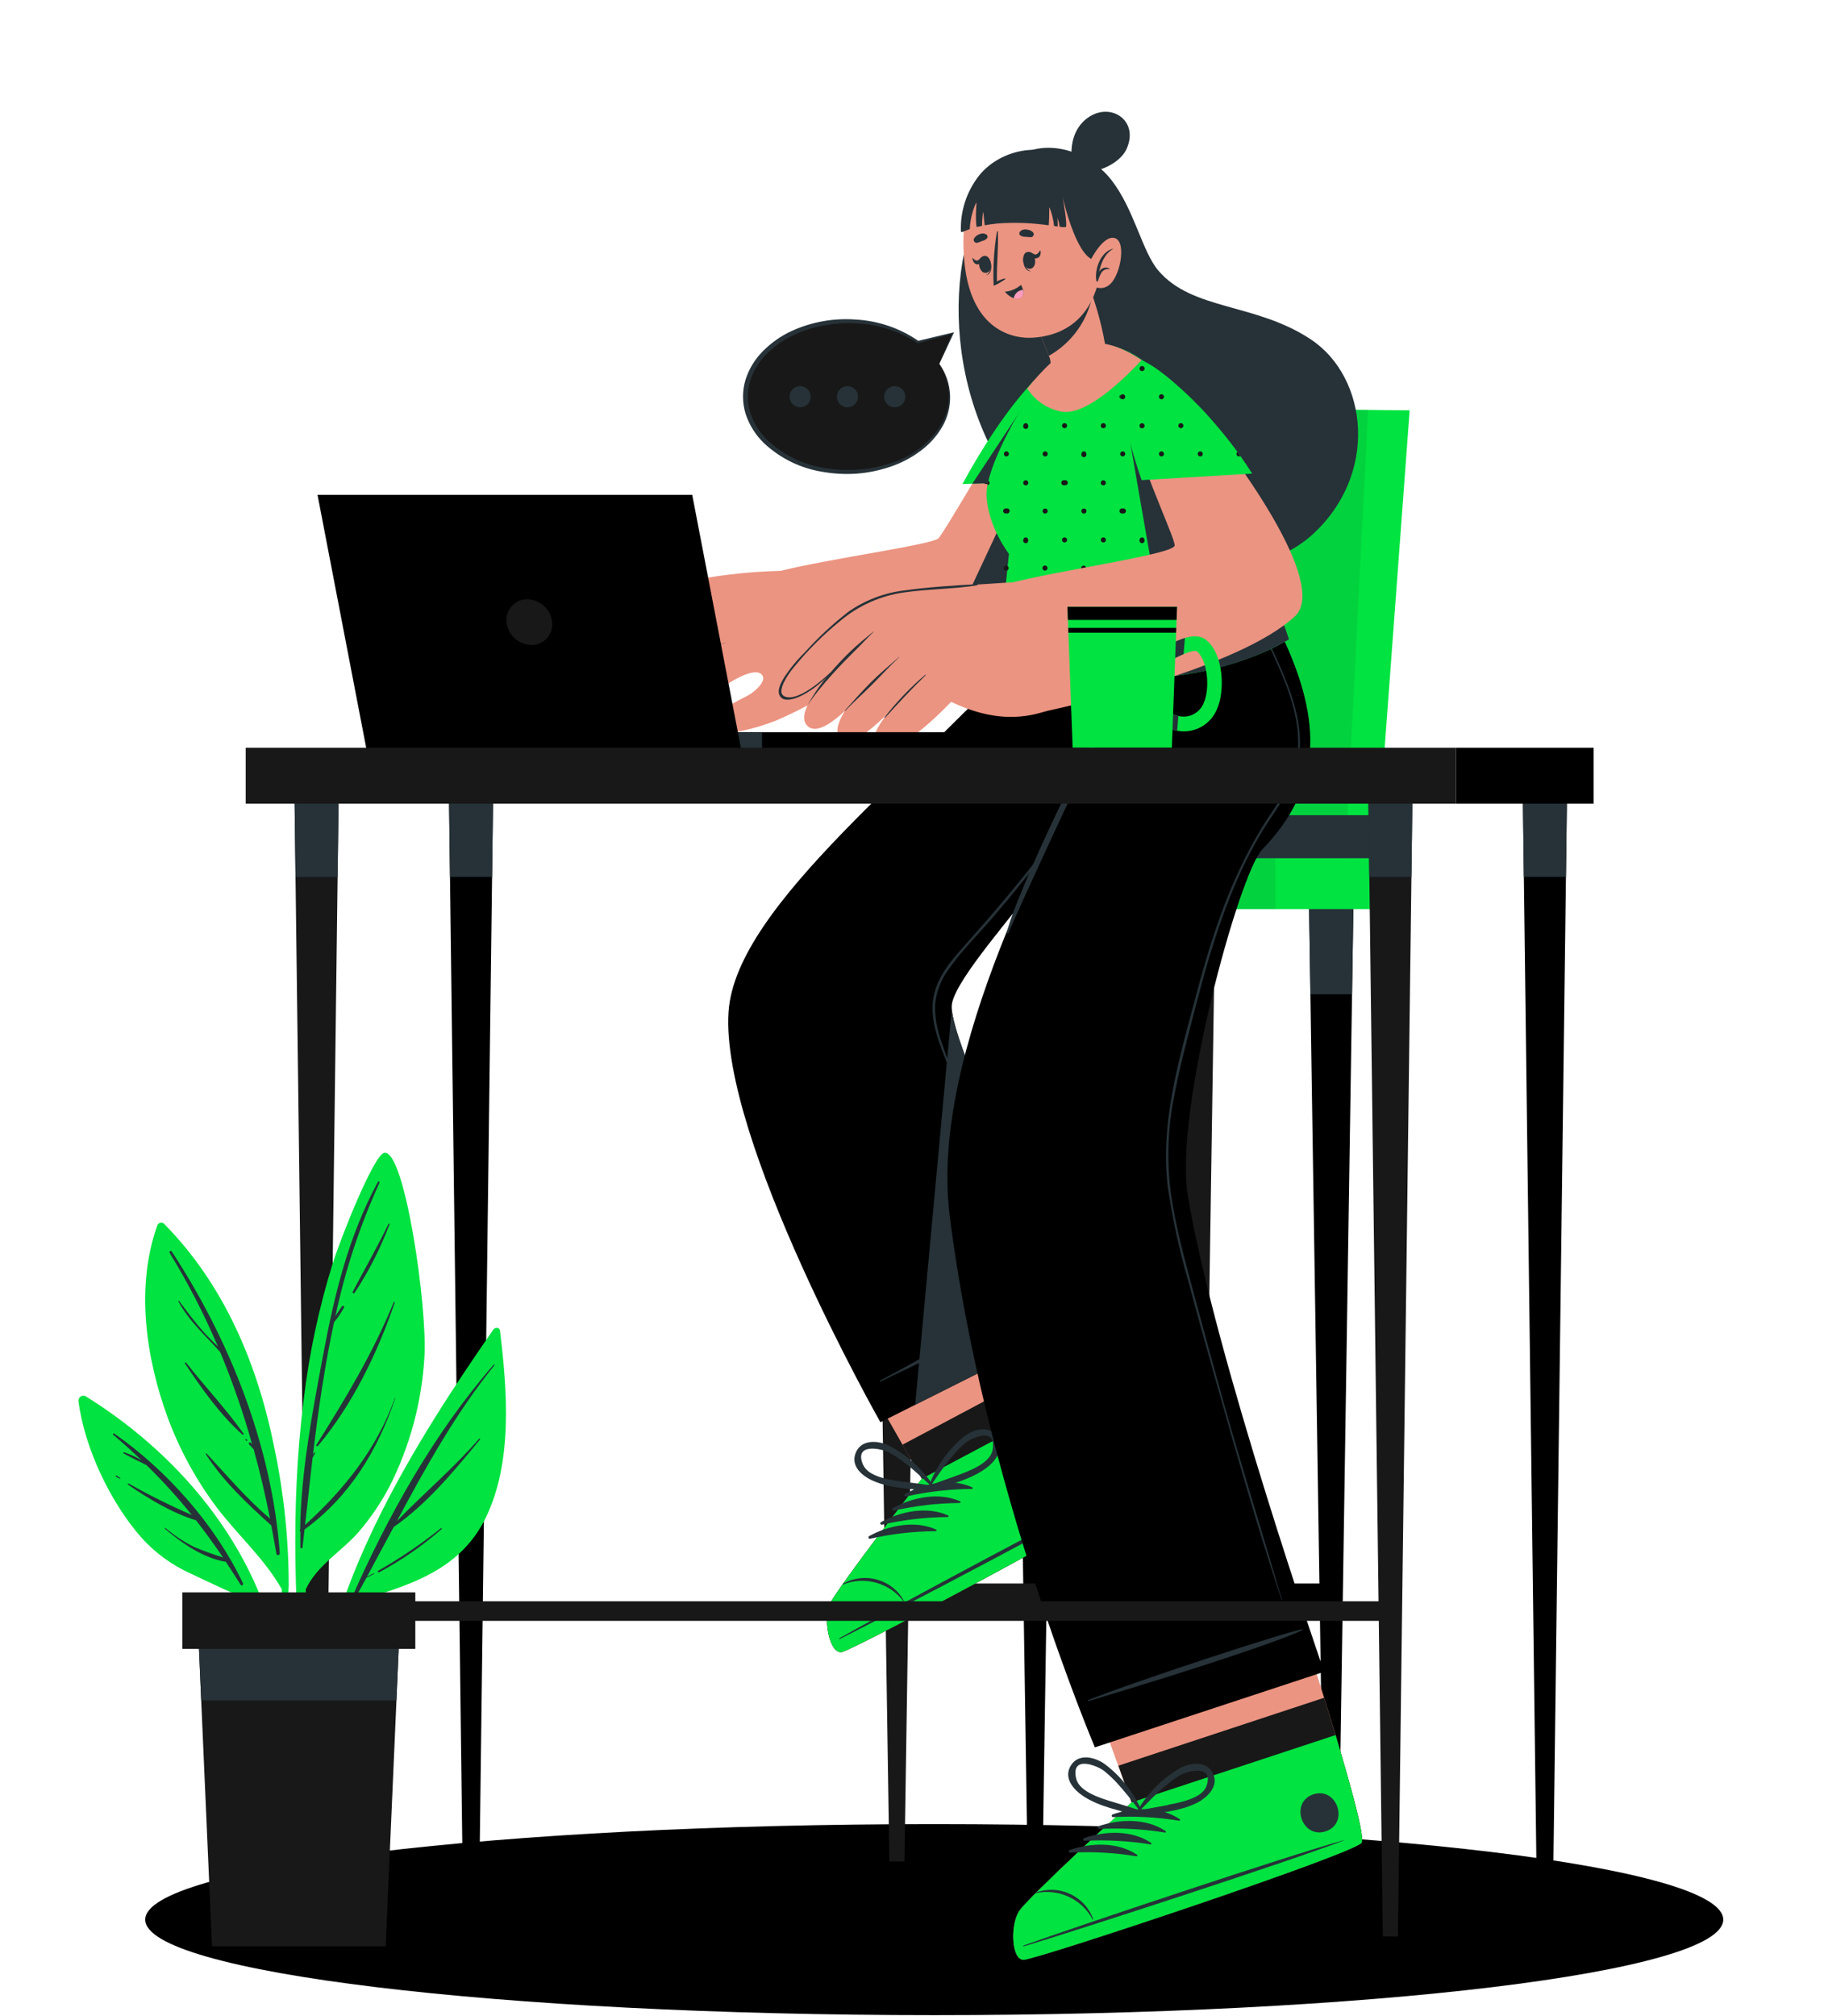 <svg width="3259" height="3600" viewBox="0 0 3259 3600" fill="none" xmlns="http://www.w3.org/2000/svg">
<path d="M1669.23 3599.05C2447.82 3599.05 3079 3522.67 3079 3428.44C3079 3334.22 2447.82 3257.83 1669.23 3257.83C890.633 3257.83 259.457 3334.22 259.457 3428.44C259.457 3522.67 890.633 3599.05 1669.23 3599.05Z" fill="black"/>
<path d="M2378.62 2828.12H1849.38V2863.13H2378.62V2828.12Z" fill="black"/>
<path d="M1889.12 1609.97L1886.58 1775.85L1870.47 2828.12L1869.95 2863.13L1862.86 3324.71H1835.9L1828.81 2863.13L1828.28 2828.12L1812.18 1775.85L1809.64 1609.97H1889.12Z" fill="black"/>
<path d="M1809.64 1609.97H1889.12L1886.58 1775.85H1812.18L1809.64 1609.97Z" fill="#263238"/>
<path d="M2418.28 1609.97L2415.74 1775.85L2392.01 3324.71H2365.05L2357.96 2863.13L2357.44 2828.12L2341.33 1775.85L2338.79 1609.97H2418.28Z" fill="black"/>
<path d="M2418.28 1609.97L2415.74 1775.85H2341.33L2338.79 1609.97H2418.28Z" fill="#263238"/>
<path d="M2131.77 2828.12H1602.53V2863.13H2131.77V2828.12Z" fill="#181818"/>
<path d="M1642.27 1609.97L1639.73 1775.85L1623.62 2828.12L1623.1 2863.13L1616.01 3324.71H1589.05L1565.32 1775.85L1562.78 1609.97H1642.27Z" fill="#181818"/>
<path d="M1562.78 1609.97H1642.27L1639.73 1775.85H1565.32L1562.78 1609.97Z" fill="#263238"/>
<path d="M2171.51 1609.97L2168.97 1775.85L2152.87 2828.12L2152.34 2863.13L2145.25 3324.71H2118.29L2111.2 2863.13L2110.67 2828.12L2094.57 1775.85L2092.03 1609.97H2171.51Z" fill="#181818"/>
<path d="M2092.03 1609.97H2171.51L2168.97 1775.85H2094.57L2092.03 1609.97Z" fill="#263238"/>
<path d="M2459.59 1532.76H1531.18V1623.62H2459.59V1532.76Z" fill="#00E340"/>
<path opacity="0.1" d="M2278.57 1532.76H1531.18V1623.62H2278.57V1532.76Z" fill="#263238"/>
<path d="M2518.68 732.853L2459.42 1532.76H1905.66L1900.67 1455.99L1852.79 726.025L2444.45 732.065L2518.68 732.853Z" fill="#00E340"/>
<path opacity="0.1" d="M2444.45 732.065L2403.74 1532.76H1905.66L1900.67 1455.99L1852.79 726.025L2444.45 732.065Z" fill="#263238"/>
<path d="M2465.11 1455.99L2459.42 1532.76H1905.66L1900.67 1455.99H2465.11Z" fill="#263238"/>
<path d="M1794.41 298.236C1685.69 414.134 1675.62 699.327 1824.96 884.116C1951.36 1040.54 2228.93 1058.49 2343.08 956.421C2464.23 848.138 2444.36 674.204 2342.29 606.276C2243.73 540.711 2130.63 554.892 2069.71 483.288C2040.47 448.973 2026.73 374.13 1985.85 321.608C1940.24 263.134 1850.08 238.799 1794.41 298.236Z" fill="#263238"/>
<path d="M1925.01 736.53C1896.73 923.945 1871.87 1069.17 1823.9 1109.87C1785.21 1142.44 1728.58 1168.78 1669.58 1189.53C1606.41 1210.87 1541.9 1228.04 1476.47 1240.91C1456.34 1245.03 1439.53 1248.09 1427.63 1250.37C1398.13 1255.79 1326.17 1065.32 1344.38 1038.88C1348.58 1032.84 1367.67 1026.27 1394.71 1019.53C1485.84 996.95 1667.65 972.615 1677.28 960.973C1686.91 949.33 1736.72 864.158 1804.21 752.549C1850.78 675.429 1893.32 649.344 1914.07 666.763C1925.71 676.655 1930.44 700.377 1925.01 736.53Z" fill="#EB9481"/>
<path d="M1476.47 1240.91C1447.2 1258.42 1416.78 1273.95 1385.44 1287.4C1360.23 1297.02 1286.96 1322.41 1273.65 1296.15C1264.9 1277.94 1305.87 1257.81 1334.93 1242.93C1350.16 1235.05 1368.28 1216.67 1362.76 1207.21C1353.22 1189.7 1314.09 1211.24 1288.71 1228.92C1239.6 1263.06 1174.91 1322.67 1141.65 1298.95C1128.95 1290.2 1141.65 1270.85 1160.03 1251.59C1128.95 1274.88 1095.25 1294.57 1081.25 1285.21C1077.55 1282.79 1074.89 1279.07 1073.82 1274.79C1072.75 1270.5 1073.34 1265.97 1075.47 1262.1C1071.49 1264.36 1066.92 1265.39 1062.35 1265.05C1057.78 1264.71 1053.42 1263.01 1049.82 1260.17C1038.27 1249.84 1042.12 1232.95 1052.36 1215.09C1050.35 1215.05 1048.38 1214.52 1046.61 1213.56C1044.85 1212.61 1043.34 1211.24 1042.21 1209.58C1016.73 1176.92 1121.78 1068.82 1160.21 1056.39C1273.04 1019.62 1396.55 1019.62 1396.55 1019.62C1443.47 1052.01 1476.56 1240.83 1476.47 1240.91Z" fill="#EB9481"/>
<path d="M1298.51 1147.42C1271.39 1153.71 1246.01 1165.94 1224.19 1183.23C1198.81 1203.89 1179.55 1230.76 1156.44 1253.26C1156.38 1253.32 1156.34 1253.39 1156.31 1253.47C1156.28 1253.55 1156.27 1253.64 1156.27 1253.72C1156.28 1253.81 1156.3 1253.89 1156.33 1253.97C1156.37 1254.05 1156.42 1254.12 1156.48 1254.17C1156.55 1254.23 1156.62 1254.28 1156.7 1254.31C1156.78 1254.33 1156.87 1254.35 1156.95 1254.34C1157.04 1254.34 1157.12 1254.32 1157.2 1254.28C1157.28 1254.25 1157.35 1254.19 1157.4 1254.13C1168.17 1242.4 1180.25 1231.72 1191.54 1220.43C1202.83 1209.14 1213.25 1197.93 1224.98 1187.69C1246.18 1168.85 1271.38 1155.08 1298.69 1147.42C1298.69 1147.42 1298.77 1147.34 1298.51 1147.42Z" fill="#263238"/>
<path d="M1273.13 1100.33C1242.96 1110.11 1213.87 1122.92 1186.29 1138.58C1156.88 1156.7 1134.91 1184.19 1113.29 1210.71C1100.21 1226.59 1087.58 1242.75 1075.38 1259.21C1074.86 1259.91 1075.38 1260.87 1076.35 1260.17C1098.23 1232.86 1120.96 1206.22 1144.54 1180.25C1166.22 1156.02 1192.49 1136.32 1221.83 1122.3C1238.55 1114.25 1255.97 1107.6 1273.21 1100.86C1273.56 1100.77 1273.39 1100.24 1273.13 1100.33Z" fill="#263238"/>
<path d="M1237.32 1060.33C1208.44 1069.08 1183.23 1076 1158.54 1093.85C1130.93 1115.63 1106.14 1140.77 1084.75 1168.7C1073.02 1183.49 1061.73 1198.72 1050.7 1214.04C1050.26 1214.65 1051.31 1215.44 1051.83 1214.83C1077.18 1180.98 1104.69 1148.82 1134.21 1118.54C1148.01 1103.91 1164.02 1091.53 1181.65 1081.86C1199.59 1073.09 1218.25 1065.86 1237.41 1060.24C1237.41 1060.24 1237.41 1060.24 1237.32 1060.33Z" fill="#263238"/>
<path d="M1925.01 736.53C1896.73 923.945 1871.87 1069.17 1823.9 1109.87C1785.21 1142.44 1728.58 1168.78 1669.58 1189.53L1914.07 666.763C1925.71 676.655 1930.44 700.377 1925.01 736.53Z" fill="#263238"/>
<path d="M1936.91 704.141C1936.91 707.03 1936.91 710.094 1936.91 712.895C1936.91 715.696 1936.91 717.797 1936.39 720.423C1932.41 767.209 1924.71 813.604 1913.37 859.168H1905.66H1898.14L1836.86 861.181H1828.11L1767.36 863.195H1759.57L1737.24 863.895L1719.74 864.508C1719.74 864.508 1781.01 747.034 1851.04 676.13C1857.58 669.337 1865 663.449 1873.1 658.622C1904.79 641.728 1936.3 651.707 1936.91 704.141Z" fill="#00E340"/>
<path d="M1902.07 662.737C1904.59 662.737 1906.63 660.699 1906.63 658.185C1906.63 655.671 1904.59 653.633 1902.07 653.633C1899.56 653.633 1897.52 655.671 1897.52 658.185C1897.52 660.699 1899.56 662.737 1902.07 662.737Z" fill="#181818"/>
<path d="M1837.3 760.427C1837.3 761.331 1837.03 762.215 1836.52 762.965C1836.02 763.715 1835.3 764.299 1834.47 764.64C1833.63 764.982 1832.71 765.067 1831.82 764.884C1830.94 764.701 1830.13 764.259 1829.5 763.614C1828.86 762.968 1828.44 762.149 1828.27 761.26C1828.1 760.372 1828.21 759.454 1828.57 758.624C1828.92 757.794 1829.52 757.089 1830.28 756.6C1831.04 756.11 1831.93 755.858 1832.83 755.875C1833.43 755.875 1834.01 755.994 1834.56 756.223C1835.11 756.453 1835.61 756.79 1836.02 757.214C1836.44 757.638 1836.76 758.14 1836.98 758.692C1837.2 759.244 1837.31 759.834 1837.3 760.427Z" fill="#181818"/>
<path d="M1902.07 764.804C1904.59 764.804 1906.63 762.766 1906.63 760.252C1906.63 757.738 1904.59 755.7 1902.07 755.7C1899.56 755.7 1897.52 757.738 1897.52 760.252C1897.52 762.766 1899.56 764.804 1902.07 764.804Z" fill="#181818"/>
<path d="M1867.41 713.158C1869.92 713.158 1871.96 711.12 1871.96 708.606C1871.96 706.092 1869.92 704.054 1867.41 704.054C1864.9 704.054 1862.86 706.092 1862.86 708.606C1862.86 711.12 1864.9 713.158 1867.41 713.158Z" fill="#181818"/>
<path d="M1936.91 704.141C1936.91 707.03 1936.91 710.094 1936.91 712.895C1936.24 713.089 1935.52 713.122 1934.83 712.993C1934.14 712.864 1933.48 712.576 1932.92 712.152C1932.36 711.728 1931.9 711.179 1931.59 710.548C1931.28 709.918 1931.11 709.223 1931.11 708.518C1931.11 707.814 1931.28 707.119 1931.59 706.488C1931.9 705.858 1932.36 705.309 1932.92 704.884C1933.48 704.46 1934.14 704.172 1934.83 704.043C1935.52 703.914 1936.24 703.948 1936.91 704.141Z" fill="#181818"/>
<path d="M1768.06 862.232C1768.07 862.966 1767.89 863.69 1767.53 864.333H1759.74C1759.29 863.628 1759.04 862.808 1759.04 861.969C1759.31 861.018 1759.89 860.181 1760.68 859.586C1761.47 858.99 1762.43 858.667 1763.42 858.667C1764.41 858.667 1765.37 858.99 1766.16 859.586C1766.95 860.181 1767.52 861.018 1767.79 861.969L1768.06 862.232Z" fill="#181818"/>
<path d="M1837.3 861.969H1828.54C1828.82 861.018 1829.39 860.181 1830.18 859.586C1830.97 858.99 1831.93 858.667 1832.92 858.667C1833.91 858.667 1834.87 858.99 1835.66 859.586C1836.45 860.181 1837.03 861.018 1837.3 861.969Z" fill="#181818"/>
<path d="M1905.75 859.693H1898.22C1898.62 859.025 1899.18 858.471 1899.86 858.087C1900.53 857.704 1901.3 857.503 1902.07 857.505C1902.82 857.54 1903.54 857.758 1904.19 858.14C1904.83 858.522 1905.36 859.055 1905.75 859.693Z" fill="#181818"/>
<path d="M1798.17 815.225C1800.68 815.225 1802.72 813.187 1802.72 810.673C1802.72 808.159 1800.68 806.121 1798.17 806.121C1795.66 806.121 1793.62 808.159 1793.62 810.673C1793.62 813.187 1795.66 815.225 1798.17 815.225Z" fill="#181818"/>
<path d="M1867.41 815.225C1869.92 815.225 1871.96 813.187 1871.96 810.673C1871.96 808.159 1869.92 806.121 1867.41 806.121C1864.9 806.121 1862.86 808.159 1862.86 810.673C1862.86 813.187 1864.9 815.225 1867.41 815.225Z" fill="#181818"/>
<path d="M1936.91 704.141C1936.91 707.03 1936.91 710.094 1936.91 712.895C1936.91 715.696 1936.91 717.797 1936.39 720.423C1932.41 767.209 1924.71 813.604 1913.37 859.168H1905.66H1898.14L1836.86 861.181H1828.11L1767.36 863.195H1759.57L1737.24 863.895L1872.66 658.798C1904.79 641.728 1936.3 651.707 1936.91 704.141Z" fill="#263238"/>
<path d="M1504.05 2950.58C1525.67 2946.91 2050.89 2666.09 2064.28 2642.72C2069.36 2633.96 2032.94 2555.18 1986.2 2460.91C1976.04 2440.6 1965.54 2419.68 1954.68 2398.49C1884.66 2260.89 1806.92 2116.54 1806.92 2116.54L1455.03 2303.43L1612.59 2580.22L1647.08 2641.05C1647.08 2641.05 1493.98 2838.54 1482.16 2865.67C1470.35 2892.81 1482.43 2954.26 1504.05 2950.58Z" fill="#EB9481"/>
<path d="M1504.05 2950.58C1525.67 2946.91 2050.89 2666.09 2064.28 2642.72C2070.41 2631.86 2015.35 2517.72 1954.68 2398.49L1612.5 2580.22L1646.99 2641.05C1646.99 2641.05 1493.98 2838.54 1482.16 2865.67C1470.35 2892.81 1482.43 2954.26 1504.05 2950.58Z" fill="#181818"/>
<path d="M1504.05 2950.58C1525.67 2946.91 2050.89 2666.09 2064.28 2642.72C2069.36 2633.96 2032.94 2555.18 1986.2 2460.91L1646.99 2641.05C1646.99 2641.05 1493.98 2838.54 1482.16 2865.67C1470.35 2892.81 1482.43 2954.26 1504.05 2950.58Z" fill="#00E340"/>
<path d="M1500.37 2925.55C1587.29 2876.35 1942.34 2685.87 2031.98 2643.86C2032.68 2643.86 2032.94 2643.86 2031.98 2644.38C1946.98 2695.07 1590.36 2882.57 1500.9 2927.04C1499.23 2927.91 1498.53 2926.6 1500.37 2925.55Z" fill="#263238"/>
<path d="M1505.8 2828.73C1515.45 2823.24 1526.14 2819.81 1537.18 2818.66C1548.23 2817.52 1559.39 2818.68 1569.96 2822.08C1589.07 2827.98 1605.13 2841.07 1614.78 2858.58C1614.78 2859.11 1614.08 2859.63 1613.73 2859.11C1601.42 2843.27 1584.3 2831.86 1564.95 2826.58C1545.6 2821.31 1525.05 2822.46 1506.41 2829.87C1505.71 2830.13 1505.1 2829.17 1505.8 2828.73Z" fill="#263238"/>
<path d="M1617.49 2668.02C1652.51 2648.67 1699.95 2639.3 1737.24 2656.37C1738.73 2657.07 1737.77 2659.09 1736.37 2659.18C1696.93 2659.5 1657.64 2664.02 1619.16 2672.66C1618.54 2672.88 1617.86 2672.84 1617.27 2672.56C1616.68 2672.29 1616.23 2671.78 1616.01 2671.17C1615.79 2670.55 1615.82 2669.87 1616.1 2669.28C1616.38 2668.69 1616.88 2668.24 1617.49 2668.02Z" fill="#263238"/>
<path d="M1595.96 2693.23C1630.98 2673.88 1678.42 2664.43 1715.71 2681.58C1717.2 2682.2 1716.24 2684.3 1714.84 2684.3C1675.39 2684.61 1636.1 2689.16 1597.62 2697.87C1597.32 2697.98 1597 2698.02 1596.67 2698.01C1596.35 2697.99 1596.03 2697.91 1595.74 2697.77C1595.45 2697.64 1595.18 2697.44 1594.97 2697.2C1594.75 2696.96 1594.58 2696.68 1594.47 2696.38C1594.36 2696.07 1594.32 2695.75 1594.33 2695.43C1594.35 2695.1 1594.43 2694.79 1594.56 2694.49C1594.7 2694.2 1594.9 2693.94 1595.14 2693.72C1595.38 2693.5 1595.66 2693.34 1595.96 2693.23Z" fill="#263238"/>
<path d="M1574.43 2718.35C1609.44 2699 1656.89 2689.64 1694.18 2706.71C1695.66 2707.41 1694.7 2709.42 1693.3 2709.42C1653.86 2709.74 1614.56 2714.29 1576.09 2722.99C1575.47 2723.21 1574.8 2723.18 1574.21 2722.9C1573.61 2722.62 1573.16 2722.12 1572.94 2721.5C1572.72 2720.89 1572.75 2720.21 1573.03 2719.62C1573.31 2719.03 1573.81 2718.57 1574.43 2718.35Z" fill="#263238"/>
<path d="M1552.89 2743.47C1587.91 2724.13 1635.35 2714.76 1672.64 2731.83C1674.13 2732.53 1673.17 2734.54 1671.77 2734.63C1632.32 2734.95 1593.03 2739.5 1554.56 2748.2C1553.96 2748.31 1553.35 2748.2 1552.83 2747.89C1552.31 2747.59 1551.91 2747.11 1551.71 2746.54C1551.51 2745.97 1551.52 2745.35 1551.74 2744.79C1551.95 2744.23 1552.36 2743.76 1552.89 2743.47Z" fill="#263238"/>
<path d="M1964.84 2572.43C2004.4 2551.42 2037.14 2612.96 1997.49 2633.7C1957.84 2654.45 1925.18 2593.26 1964.84 2572.43Z" fill="#263238"/>
<path d="M1559.55 2644.56C1591.67 2658.91 1628.87 2658.82 1663.28 2662.76C1664.05 2662.8 1664.81 2662.65 1665.51 2662.32C1666.21 2662 1666.82 2661.51 1667.29 2660.9C1667.76 2660.29 1668.08 2659.58 1668.22 2658.82C1668.36 2658.07 1668.31 2657.29 1668.09 2656.55C1668.24 2656.5 1668.38 2656.41 1668.49 2656.29C1668.6 2656.18 1668.69 2656.04 1668.74 2655.89C1668.79 2655.74 1668.8 2655.58 1668.78 2655.42C1668.76 2655.26 1668.7 2655.11 1668.62 2654.97C1648.74 2624.04 1621.09 2598.87 1588.43 2581.97C1569.26 2572.51 1539.06 2570.06 1529.08 2594.4C1519.1 2618.73 1540.72 2636.15 1559.55 2644.56ZM1542.04 2616.19C1525.06 2576.02 1575.39 2586.96 1589.22 2594.49C1598.15 2599.52 1606.72 2605.17 1614.87 2611.38C1631.94 2623.99 1646.91 2638.78 1662.58 2652.96C1645.86 2649.98 1628.96 2648.5 1612.15 2646.13C1592.28 2643.33 1551.75 2638.34 1542.3 2616.19H1542.04Z" fill="#263238"/>
<path d="M1781.8 2565.51C1766.74 2543.98 1738.03 2553.08 1721.14 2566.56C1693.02 2590.26 1671.62 2620.93 1659.07 2655.5C1659.02 2655.65 1659 2655.81 1659.02 2655.97C1659.03 2656.12 1659.09 2656.28 1659.17 2656.41C1659.26 2656.55 1659.37 2656.66 1659.5 2656.74C1659.64 2656.83 1659.79 2656.88 1659.95 2656.9C1659.92 2657.67 1660.06 2658.44 1660.37 2659.14C1660.69 2659.85 1661.16 2660.47 1661.75 2660.96C1662.34 2661.45 1663.04 2661.8 1663.79 2661.98C1664.55 2662.15 1665.33 2662.15 1666.08 2661.98C1698.73 2650.51 1735.06 2642.28 1763.15 2621.18C1779.35 2608.84 1795.98 2585.91 1781.8 2565.51ZM1711.77 2634.49C1695.84 2640.53 1679.73 2645.69 1663.98 2652C1676.14 2634.49 1687.52 2616.98 1701.44 2600.88C1708 2593.03 1715.08 2585.63 1722.63 2578.73C1734.44 2568.31 1781.19 2546.52 1773.48 2589.5C1769.46 2613.48 1730.94 2627.31 1712.03 2634.49H1711.77Z" fill="#263238"/>
<path d="M1700.57 1802.11C1709.32 1904.61 1945.14 2353.59 1945.14 2353.59L1635.18 2508.96L1573.11 2540.13C1573.11 2540.13 1286.26 2034.43 1301.75 1806.83C1314.97 1613.73 1649.27 1370.38 1854.89 1132.81H2132.03C2044.5 1402.16 1723.76 1699.52 1701.35 1790.29C1700.51 1794.17 1700.25 1798.15 1700.57 1802.11Z" fill="black"/>
<path d="M1572.76 2465.55C1634.04 2432.89 1615.74 2441.47 1677.02 2409.52C1707.04 2393.85 1857.61 2314.98 1887.98 2305C1888.14 2304.96 1888.3 2304.98 1888.45 2305.04C1888.59 2305.11 1888.71 2305.22 1888.78 2305.37C1888.86 2305.51 1888.88 2305.68 1888.84 2305.83C1888.81 2305.99 1888.72 2306.13 1888.59 2306.23C1862.33 2324.96 1710.46 2400.68 1680.17 2415.74C1618.37 2446.55 1635.79 2437.1 1573.64 2467.21C1573.53 2467.3 1573.4 2467.37 1573.26 2467.41C1573.12 2467.44 1572.97 2467.45 1572.83 2467.42C1572.69 2467.39 1572.56 2467.33 1572.44 2467.25C1572.33 2467.16 1572.23 2467.05 1572.16 2466.92C1572.1 2466.79 1572.06 2466.65 1572.05 2466.51C1572.05 2466.37 1572.08 2466.22 1572.13 2466.09C1572.19 2465.96 1572.28 2465.84 1572.39 2465.75C1572.5 2465.65 1572.62 2465.58 1572.76 2465.55Z" fill="#263238"/>
<path d="M2099.47 1174.65C2011.54 1323.41 1912.02 1465.02 1801.85 1598.15C1774.88 1630.54 1747.05 1662.05 1719.12 1693.65C1695.49 1719.91 1671.59 1749.94 1667.04 1786.53C1662.05 1827.32 1679.82 1866.97 1694.09 1904.09C1709.84 1945.05 1725.78 1985.93 1742.41 2026.64C1760.44 2070.41 1779.26 2114.17 1800.18 2156.28C1810.92 2177.99 1822.15 2199.43 1833.88 2220.62C1839.72 2231.18 1845.76 2241.69 1852 2252.13C1855.07 2257.38 1876.78 2293.19 1879.93 2298.44C1880.98 2300.1 1883.6 2302.11 1880.98 2297.74C1875.03 2287.93 1850.78 2247.32 1845.18 2237.34C1823.12 2197.95 1803.42 2157.42 1784.78 2116.28C1766.13 2075.13 1748.27 2032.42 1731.47 1989.96C1714.66 1947.51 1697.33 1905.84 1683.06 1863.38C1674.62 1841.65 1670.43 1818.5 1670.72 1795.19C1672.56 1772.69 1680.56 1751.13 1693.83 1732.87C1717.64 1697.85 1749.5 1667.39 1776.9 1635.09C1833.85 1568.04 1887.95 1498.71 1939.19 1427.1C1997.45 1346.11 2051.44 1262.14 2100.96 1175.52C2100.96 1174.56 2099.91 1174.04 2099.47 1174.65Z" fill="#263238"/>
<path d="M1945.14 2353.59L1635.18 2508.96L1700.57 1802.11C1709.32 1904.61 1945.14 2353.59 1945.14 2353.59Z" fill="#263238"/>
<path d="M1828.63 3500.31C1850.6 3500.31 2415.74 3312.11 2432.63 3291.36C2439.11 3283.48 2416.52 3199.62 2386.32 3098.78C2379.85 3077.07 2372.93 3055.01 2365.84 3031.99C2319.97 2884.58 2267.8 2729.12 2267.8 2729.12L1889.38 2853.94L1997.93 3153.32L2021.65 3219.06C2021.65 3219.06 1837.82 3387.91 1821.28 3412.69C1804.73 3437.46 1806.75 3499.79 1828.63 3500.31Z" fill="#EB9481"/>
<path d="M1828.63 3500.31C1850.6 3500.31 2415.74 3312.11 2432.63 3291.36C2440.51 3281.73 2405.49 3160.06 2365.84 3032.17L1998.19 3153.49L2021.91 3219.23C2021.91 3219.23 1838.09 3388.09 1821.54 3412.86C1805 3437.63 1806.75 3499.78 1828.63 3500.31Z" fill="#181818"/>
<path d="M1828.63 3500.31C1850.6 3500.31 2415.74 3312.11 2432.63 3291.36C2439.11 3283.48 2416.52 3199.62 2386.32 3098.78L2021.65 3219.06C2021.65 3219.06 1837.82 3387.91 1821.28 3412.69C1804.73 3437.46 1806.75 3499.79 1828.63 3500.31Z" fill="#00E340"/>
<path d="M1829.24 3474.49C1923.17 3440.7 2305.35 3312.9 2400.77 3286.63C2401.56 3286.63 2401.73 3286.63 2400.77 3287.16C2308.42 3322.79 1925.27 3447.44 1829.59 3476.06C1827.76 3476.68 1827.23 3475.28 1829.24 3474.49Z" fill="#263238"/>
<path d="M1850.95 3380.04C1861.38 3376.24 1872.49 3374.66 1883.56 3375.38C1894.64 3376.11 1905.44 3379.12 1915.29 3384.24C1933.16 3393.36 1946.81 3409.04 1953.37 3428.01C1953.37 3428.53 1952.5 3428.88 1952.23 3428.01C1942.77 3410.31 1927.83 3396.17 1909.65 3387.69C1891.47 3379.22 1871.02 3376.87 1851.39 3381C1850.6 3381.35 1850.17 3380.3 1850.95 3380.04Z" fill="#263238"/>
<path d="M1988.12 3240.5C2025.85 3227.28 2074.26 3226.06 2108.13 3249.26C2109.45 3250.13 2108.13 3251.97 2106.82 3251.79C2067.89 3245.44 2028.39 3243.26 1989 3245.32C1988.38 3245.39 1987.75 3245.23 1987.25 3244.86C1986.75 3244.49 1986.4 3243.94 1986.29 3243.32C1986.18 3242.71 1986.31 3242.07 1986.65 3241.55C1986.99 3241.02 1987.52 3240.65 1988.12 3240.5Z" fill="#263238"/>
<path d="M1962.65 3261.6C2000.38 3248.47 2048.79 3247.24 2082.66 3270.35C2083.97 3271.32 2082.66 3273.15 2081.35 3272.89C2042.41 3266.56 2002.92 3264.42 1963.53 3266.5C1962.94 3266.49 1962.37 3266.27 1961.93 3265.89C1961.48 3265.51 1961.18 3264.99 1961.08 3264.41C1960.97 3263.83 1961.07 3263.23 1961.36 3262.72C1961.65 3262.21 1962.1 3261.81 1962.65 3261.6Z" fill="#263238"/>
<path d="M1936.91 3282.78C1974.64 3269.65 2023.05 3268.34 2056.93 3291.54C2058.24 3292.41 2056.93 3294.25 2055.7 3294.07C2016.74 3287.75 1977.21 3285.6 1937.79 3287.68C1937.2 3287.67 1936.64 3287.46 1936.19 3287.08C1935.74 3286.7 1935.44 3286.17 1935.34 3285.59C1935.24 3285.01 1935.34 3284.42 1935.62 3283.91C1935.91 3283.39 1936.37 3283 1936.91 3282.78Z" fill="#263238"/>
<path d="M1911.7 3303.97C1949.43 3290.75 1997.84 3289.52 2031.72 3312.72C2033.03 3313.6 2031.72 3315.43 2030.49 3315.26C1991.53 3308.9 1952 3306.73 1912.58 3308.78C1911.96 3308.86 1911.33 3308.69 1910.83 3308.32C1910.33 3307.95 1909.98 3307.4 1909.87 3306.79C1909.76 3306.17 1909.89 3305.54 1910.23 3305.01C1910.57 3304.49 1911.1 3304.11 1911.7 3303.97Z" fill="#263238"/>
<path d="M2346.67 3204.61C2389.3 3190.61 2411.18 3257.13 2368.47 3270.79C2325.75 3284.45 2304.04 3218.71 2346.67 3204.61Z" fill="#263238"/>
<path d="M1934.99 3207.5C1964.22 3227.11 2000.99 3233.33 2034.17 3243.04C2037.58 3244 2040.03 3240.68 2039.94 3237.7C2040.1 3237.67 2040.26 3237.61 2040.39 3237.52C2040.53 3237.42 2040.64 3237.3 2040.72 3237.16C2040.81 3237.02 2040.86 3236.86 2040.87 3236.7C2040.89 3236.53 2040.87 3236.37 2040.82 3236.21C2026.43 3202.35 2003.4 3172.86 1974.03 3150.69C1956.52 3138.17 1927.37 3130.65 1913.45 3152.97C1899.54 3175.29 1917.92 3196.03 1934.99 3207.5ZM1922.82 3176.43C1912.84 3133.88 1960.55 3153.23 1972.98 3163.03C1980.91 3169.5 1988.39 3176.49 1995.39 3183.95C2009.56 3199.63 2022.91 3216.02 2035.39 3233.06C2019.37 3227.29 2003 3222.91 1986.81 3217.74C1967.46 3211.88 1928.16 3200.15 1922.82 3176.43Z" fill="#263238"/>
<path d="M2167.4 3167.67C2156.19 3143.86 2126.17 3147.89 2107.43 3158.39C2075.73 3177.02 2049.47 3203.64 2031.28 3235.6C2031.19 3235.74 2031.14 3235.9 2031.12 3236.06C2031.1 3236.22 2031.13 3236.39 2031.19 3236.54C2031.25 3236.7 2031.34 3236.83 2031.46 3236.94C2031.59 3237.05 2031.73 3237.13 2031.89 3237.18C2031.45 3240.07 2033.47 3243.74 2037.06 3243.13C2071.19 3237.35 2108.31 3235.43 2139.65 3219.32C2157.94 3209.51 2177.99 3189.64 2167.4 3167.67ZM2086.95 3223.78C2070.23 3227.02 2053.51 3229.47 2036.88 3233.32C2051.85 3218.27 2066.03 3202.69 2082.4 3189.56C2090.19 3182.91 2098.43 3176.83 2107.08 3171.35C2120.48 3163.03 2170.2 3149.38 2155.4 3190.52C2147 3212.32 2106.91 3219.49 2086.95 3223.35V3223.78Z" fill="#263238"/>
<path d="M1956.26 3120.75L2365.84 2985.77C2365.84 2985.77 2169.06 2419.15 2122.23 2134.75C2097.54 1985.15 2213.88 1560.25 2255.2 1517.27C2360.76 1407.41 2365.49 1292.47 2289.07 1132.11H1943.39C1943.39 1132.11 1964.58 1301.75 1961.6 1308.49C1884.39 1483.48 1660.3 1875.99 1696.71 2169.76C1756.06 2649.37 1956.26 3120.75 1956.26 3120.75Z" fill="black"/>
<path d="M1944.09 3036.37C2028.3 3002.58 2297.04 2914.78 2326.89 2909.7C2327.59 2909.7 2327.94 2910.67 2327.33 2910.93C2301.06 2925.46 2159.96 2973.69 1944.71 3038.21C1944.58 3038.25 1944.46 3038.26 1944.33 3038.25C1944.2 3038.24 1944.08 3038.21 1943.97 3038.15C1943.85 3038.1 1943.75 3038.02 1943.67 3037.92C1943.58 3037.83 1943.52 3037.71 1943.48 3037.59C1943.44 3037.47 1943.42 3037.35 1943.43 3037.22C1943.44 3037.09 1943.48 3036.97 1943.53 3036.85C1943.59 3036.74 1943.67 3036.64 1943.76 3036.56C1943.86 3036.47 1943.97 3036.41 1944.09 3036.37Z" fill="#263238"/>
<path d="M1934.73 1139.02C1940.33 1183.4 1942.08 1259.47 1967.9 1259.47C1993.72 1259.47 1984.88 1166.68 1984.62 1145.67C1984.62 1126.24 1991.1 1128.6 1992.94 1151.45C1997.75 1213.25 1998.71 1267.96 1965.63 1267C1932.54 1266.04 1928.16 1169.57 1928.16 1147.6C1928.16 1136.22 1932.97 1125.02 1934.73 1139.02Z" fill="#263238"/>
<path d="M1966.33 1262.45C1968.65 1277.98 1969.03 1293.74 1967.46 1309.37C1967.46 1310.68 1962.12 1309.89 1961.6 1308.93C1958.19 1302.63 1959.24 1272.08 1958.01 1263.94C1957.81 1262.83 1958.06 1261.7 1958.7 1260.78C1959.34 1259.86 1960.32 1259.23 1961.42 1259.03C1962.53 1258.84 1963.66 1259.08 1964.58 1259.72C1965.5 1260.37 1966.13 1261.34 1966.33 1262.45Z" fill="#263238"/>
<path d="M1961.6 1308.93C1898.22 1419.14 1805.61 1627.04 1799.22 1665.38C1799.22 1667.3 1800.97 1668.27 1801.76 1666.34C1816.2 1631.33 1912.75 1422.03 1967.46 1309.37C1968.6 1307.18 1962.65 1307 1961.6 1308.93Z" fill="#263238"/>
<path d="M2136.15 1798.26C2163.63 1692.07 2195.85 1585.28 2251.87 1490.22C2267.36 1463.96 2286.1 1439.53 2300.71 1412.83C2314.57 1388.02 2322.14 1360.19 2322.77 1331.78C2323.91 1270.5 2297.83 1212.38 2272.53 1158.02C2271.83 1156.44 2269.46 1158.02 2270.25 1159.5C2294.59 1212.03 2319.97 1268.84 2319.53 1328.01C2319.3 1357.09 2311.65 1385.62 2297.3 1410.91C2284.35 1434.28 2268.24 1455.73 2254.41 1478.49C2198.03 1570.75 2164.33 1674.57 2136.76 1778.56C2107.43 1889.47 2072.51 2003.53 2086.43 2119.34C2094.73 2176.56 2107.04 2233.14 2123.28 2288.63C2138.95 2347.46 2155.32 2406.11 2171.95 2464.76C2209.24 2596.06 2246.62 2728.24 2290.04 2857.97C2290.04 2858.41 2291 2857.97 2290.82 2857.97C2256.42 2740.32 2219.83 2623.46 2186.57 2505.46C2170.11 2446.81 2154 2388.08 2138.25 2329.25C2122.58 2270.6 2105.6 2212.04 2095.35 2152.17C2084.81 2091.53 2084.98 2029.52 2095.88 1968.95C2106.21 1911.27 2121.53 1854.63 2136.15 1798.26Z" fill="#263238"/>
<path d="M2303.08 1141.82C2286.86 1151.36 2270.05 1159.84 2252.74 1167.21L2244.52 1170.53C2196.34 1189.43 2145.9 1201.93 2094.48 1207.74C1940.68 1226.47 1795.54 1194.43 1783.29 1174.47L1799.66 1019.1L1800.53 1010.34L1802.72 989.247C1802.72 989.247 1764.73 940.577 1762.72 884.203C1762.62 878.117 1763.21 872.04 1764.47 866.083C1764.9 863.457 1765.52 860.744 1766.22 857.855C1777.42 812.336 1813.66 744.933 1844.56 698.189C1854.53 682.463 1865.74 667.564 1878.09 653.633C1913.1 616.78 1952.23 608.377 1990.66 618.618C2008.25 623.725 2024.88 631.711 2039.86 642.253C2076.5 668.847 2107.68 702.253 2131.68 740.644C2159.34 782.924 2188.76 844.9 2215.19 907.488C2216.15 909.676 2217.03 911.865 2217.9 914.053C2265.44 1028.38 2303.08 1141.82 2303.08 1141.82Z" fill="#00E340"/>
<path d="M1906.63 658.185C1906.63 659.392 1906.15 660.55 1905.29 661.403C1904.44 662.257 1903.28 662.737 1902.07 662.737C1901.17 662.737 1900.29 662.47 1899.55 661.969C1898.8 661.469 1898.21 660.758 1897.87 659.927C1897.52 659.095 1897.43 658.18 1897.61 657.297C1897.79 656.414 1898.22 655.603 1898.86 654.966C1899.49 654.329 1900.3 653.896 1901.19 653.72C1902.07 653.545 1902.98 653.635 1903.82 653.979C1904.65 654.324 1905.36 654.907 1905.86 655.656C1906.36 656.404 1906.63 657.284 1906.63 658.185ZM1971.32 653.72C1970.41 653.721 1969.53 653.99 1968.78 654.494C1968.03 654.998 1967.44 655.714 1967.1 656.551C1966.76 657.388 1966.68 658.308 1966.86 659.193C1967.04 660.078 1967.48 660.889 1968.13 661.522C1968.77 662.155 1969.59 662.581 1970.48 662.747C1971.37 662.913 1972.29 662.81 1973.12 662.452C1973.95 662.094 1974.65 661.497 1975.14 660.737C1975.63 659.977 1975.89 659.089 1975.87 658.185C1975.87 657.591 1975.75 657.003 1975.52 656.456C1975.29 655.908 1974.95 655.412 1974.53 654.997C1974.11 654.581 1973.6 654.254 1973.05 654.035C1972.5 653.816 1971.91 653.709 1971.32 653.72ZM2040.64 653.72C2039.74 653.703 2038.85 653.957 2038.08 654.451C2037.32 654.944 2036.72 655.654 2036.37 656.49C2036.01 657.325 2035.92 658.247 2036.09 659.138C2036.26 660.029 2036.7 660.848 2037.34 661.49C2037.98 662.132 2038.8 662.567 2039.69 662.74C2040.58 662.913 2041.5 662.815 2042.34 662.46C2043.18 662.105 2043.88 661.508 2044.38 660.746C2044.87 659.984 2045.13 659.092 2045.11 658.185C2045.11 657.001 2044.64 655.865 2043.8 655.028C2042.96 654.191 2041.83 653.72 2040.64 653.72ZM1832.83 755.7C1832.24 755.7 1831.64 755.818 1831.09 756.047C1830.54 756.275 1830.04 756.611 1829.61 757.033C1829.19 757.456 1828.86 757.958 1828.63 758.51C1828.4 759.062 1828.28 759.654 1828.28 760.252C1828.09 760.929 1828.05 761.642 1828.18 762.335C1828.31 763.028 1828.6 763.681 1829.02 764.243C1829.45 764.806 1830 765.262 1830.63 765.576C1831.26 765.891 1831.95 766.054 1832.66 766.054C1833.36 766.054 1834.06 765.891 1834.69 765.576C1835.32 765.262 1835.87 764.806 1836.29 764.243C1836.72 763.681 1837 763.028 1837.13 762.335C1837.26 761.642 1837.23 760.929 1837.04 760.252C1837.06 759.097 1836.64 757.977 1835.85 757.129C1835.07 756.28 1833.99 755.768 1832.83 755.7ZM1902.07 755.7C1901.48 755.7 1900.89 755.818 1900.33 756.047C1899.78 756.275 1899.28 756.611 1898.86 757.033C1898.43 757.456 1898.1 757.958 1897.87 758.51C1897.64 759.062 1897.52 759.654 1897.52 760.252C1897.52 761.459 1898 762.617 1898.86 763.471C1899.71 764.324 1900.87 764.804 1902.07 764.804C1903.27 764.781 1904.42 764.295 1905.27 763.446C1906.12 762.597 1906.6 761.452 1906.63 760.252C1906.63 759.639 1906.5 759.033 1906.26 758.469C1906.02 757.905 1905.67 757.395 1905.23 756.97C1904.79 756.545 1904.27 756.213 1903.7 755.995C1903.12 755.777 1902.51 755.677 1901.9 755.7H1902.07ZM1971.32 755.7C1970.72 755.7 1970.13 755.818 1969.59 756.048C1969.04 756.278 1968.54 756.615 1968.13 757.038C1967.71 757.462 1967.38 757.965 1967.17 758.517C1966.95 759.068 1966.84 759.658 1966.85 760.252C1966.85 761.156 1967.12 762.039 1967.63 762.79C1968.13 763.54 1968.85 764.123 1969.68 764.465C1970.52 764.807 1971.44 764.892 1972.32 764.709C1973.21 764.526 1974.02 764.084 1974.65 763.438C1975.29 762.793 1975.71 761.974 1975.88 761.085C1976.04 760.196 1975.94 759.278 1975.58 758.448C1975.23 757.618 1974.63 756.914 1973.87 756.424C1973.11 755.935 1972.22 755.683 1971.32 755.7ZM2040.64 755.7C2040.05 755.7 2039.45 755.818 2038.9 756.047C2038.35 756.275 2037.85 756.611 2037.43 757.033C2037 757.456 2036.67 757.958 2036.44 758.51C2036.21 759.062 2036.09 759.654 2036.09 760.252C2035.9 760.929 2035.87 761.642 2035.99 762.335C2036.12 763.028 2036.41 763.681 2036.84 764.243C2037.26 764.806 2037.81 765.262 2038.44 765.576C2039.07 765.891 2039.76 766.054 2040.47 766.054C2041.17 766.054 2041.87 765.891 2042.5 765.576C2043.13 765.262 2043.68 764.806 2044.1 764.243C2044.53 763.681 2044.82 763.028 2044.94 762.335C2045.07 761.642 2045.04 760.929 2044.85 760.252C2044.87 759.097 2044.45 757.977 2043.66 757.129C2042.88 756.28 2041.8 755.768 2040.64 755.7ZM2109.89 755.7C2109.29 755.7 2108.7 755.818 2108.14 756.047C2107.59 756.275 2107.09 756.611 2106.67 757.033C2106.24 757.456 2105.91 757.958 2105.68 758.51C2105.45 759.062 2105.33 759.654 2105.33 760.252C2105.33 761.459 2105.81 762.617 2106.67 763.471C2107.52 764.324 2108.68 764.804 2109.89 764.804C2111.09 764.781 2112.23 764.295 2113.08 763.446C2113.93 762.597 2114.42 761.452 2114.44 760.252C2114.44 759.654 2114.32 759.062 2114.09 758.51C2113.86 757.958 2113.53 757.456 2113.1 757.033C2112.68 756.611 2112.18 756.275 2111.63 756.047C2111.08 755.818 2110.48 755.7 2109.89 755.7ZM1867.41 704.141C1866.51 704.141 1865.62 704.411 1864.87 704.915C1864.12 705.419 1863.54 706.135 1863.2 706.972C1862.86 707.809 1862.77 708.728 1862.95 709.614C1863.14 710.499 1863.58 711.31 1864.22 711.943C1864.87 712.576 1865.69 713.002 1866.58 713.168C1867.47 713.334 1868.38 713.231 1869.21 712.873C1870.04 712.515 1870.75 711.918 1871.24 711.158C1871.73 710.398 1871.98 709.509 1871.96 708.606C1871.96 708.012 1871.84 707.424 1871.61 706.877C1871.38 706.329 1871.05 705.833 1870.62 705.417C1870.2 705.002 1869.7 704.675 1869.15 704.456C1868.59 704.236 1868 704.13 1867.41 704.141ZM1936.74 704.141C1935.83 704.124 1934.94 704.378 1934.18 704.872C1933.42 705.365 1932.82 706.075 1932.46 706.91C1932.11 707.746 1932.01 708.668 1932.18 709.559C1932.36 710.45 1932.79 711.269 1933.43 711.911C1934.08 712.553 1934.89 712.988 1935.79 713.161C1936.68 713.334 1937.6 713.236 1938.43 712.881C1939.27 712.526 1939.98 711.929 1940.47 711.167C1940.97 710.405 1941.22 709.513 1941.2 708.606C1941.2 707.451 1940.76 706.341 1939.96 705.509C1939.16 704.677 1938.07 704.186 1936.91 704.141H1936.74ZM2005.98 704.141C2005.3 703.948 2004.59 703.914 2003.9 704.043C2003.2 704.172 2002.55 704.46 2001.99 704.884C2001.43 705.308 2000.97 705.857 2000.66 706.488C2000.34 707.119 2000.18 707.814 2000.18 708.518C2000.18 709.223 2000.34 709.917 2000.66 710.548C2000.97 711.179 2001.43 711.728 2001.99 712.152C2002.55 712.576 2003.2 712.864 2003.9 712.993C2004.59 713.122 2005.3 713.088 2005.98 712.895C2006.66 713.088 2007.37 713.122 2008.06 712.993C2008.76 712.864 2009.41 712.576 2009.97 712.152C2010.53 711.728 2010.99 711.179 2011.3 710.548C2011.62 709.917 2011.78 709.223 2011.78 708.518C2011.78 707.814 2011.62 707.119 2011.3 706.488C2010.99 705.857 2010.53 705.308 2009.97 704.884C2009.41 704.46 2008.76 704.172 2008.06 704.043C2007.37 703.914 2006.66 703.948 2005.98 704.141ZM2075.22 704.141C2074.32 704.141 2073.43 704.411 2072.68 704.915C2071.93 705.419 2071.35 706.135 2071.01 706.972C2070.67 707.809 2070.58 708.728 2070.76 709.614C2070.95 710.499 2071.39 711.31 2072.03 711.943C2072.68 712.576 2073.5 713.002 2074.39 713.168C2075.28 713.334 2076.19 713.231 2077.02 712.873C2077.85 712.515 2078.56 711.918 2079.05 711.158C2079.54 710.398 2079.79 709.509 2079.77 708.606C2079.77 708.012 2079.66 707.424 2079.43 706.877C2079.2 706.329 2078.86 705.833 2078.43 705.417C2078.01 705.002 2077.51 704.675 2076.96 704.456C2076.4 704.236 2075.81 704.13 2075.22 704.141ZM1765.96 858.468C1765.26 861.356 1764.64 864.07 1764.21 866.696C1765.28 866.547 1766.26 866.012 1766.97 865.19C1767.68 864.368 1768.07 863.317 1768.06 862.232C1768.06 861.476 1767.87 860.733 1767.5 860.073C1767.13 859.413 1766.6 858.86 1765.96 858.468ZM1832.83 857.767C1831.93 857.75 1831.03 858.004 1830.27 858.498C1829.51 858.991 1828.91 859.701 1828.56 860.536C1828.2 861.372 1828.11 862.294 1828.28 863.185C1828.45 864.076 1828.89 864.895 1829.53 865.537C1830.17 866.179 1830.99 866.614 1831.88 866.787C1832.77 866.96 1833.69 866.862 1834.53 866.507C1835.36 866.152 1836.07 865.555 1836.57 864.793C1837.06 864.031 1837.32 863.139 1837.3 862.232C1837.3 861.048 1836.83 859.912 1835.99 859.075C1835.15 858.238 1834.02 857.767 1832.83 857.767ZM1902.07 857.767C1901.4 857.574 1900.68 857.54 1899.99 857.669C1899.3 857.798 1898.65 858.086 1898.08 858.51C1897.52 858.934 1897.06 859.483 1896.75 860.114C1896.44 860.745 1896.27 861.439 1896.27 862.144C1896.27 862.849 1896.44 863.544 1896.75 864.174C1897.06 864.805 1897.52 865.354 1898.08 865.778C1898.65 866.202 1899.3 866.49 1899.99 866.619C1900.68 866.748 1901.4 866.714 1902.07 866.521C1902.75 866.714 1903.47 866.748 1904.16 866.619C1904.85 866.49 1905.5 866.202 1906.07 865.778C1906.63 865.354 1907.09 864.805 1907.4 864.174C1907.71 863.544 1907.88 862.849 1907.88 862.144C1907.88 861.439 1907.71 860.745 1907.4 860.114C1907.09 859.483 1906.63 858.934 1906.07 858.51C1905.5 858.086 1904.85 857.798 1904.16 857.669C1903.47 857.54 1902.75 857.574 1902.07 857.767ZM1971.32 857.767C1970.41 857.767 1969.53 858.037 1968.78 858.541C1968.03 859.045 1967.44 859.761 1967.1 860.598C1966.76 861.435 1966.68 862.355 1966.86 863.24C1967.04 864.125 1967.48 864.936 1968.13 865.569C1968.77 866.202 1969.59 866.628 1970.48 866.794C1971.37 866.96 1972.29 866.857 1973.12 866.499C1973.95 866.141 1974.65 865.544 1975.14 864.784C1975.63 864.024 1975.89 863.135 1975.87 862.232C1975.87 861.638 1975.75 861.05 1975.52 860.503C1975.29 859.955 1974.95 859.459 1974.53 859.043C1974.11 858.628 1973.6 858.301 1973.05 858.082C1972.5 857.862 1971.91 857.756 1971.32 857.767ZM2040.64 857.767C2039.74 857.75 2038.85 858.004 2038.08 858.498C2037.32 858.991 2036.72 859.701 2036.37 860.536C2036.01 861.372 2035.92 862.294 2036.09 863.185C2036.26 864.076 2036.7 864.895 2037.34 865.537C2037.98 866.179 2038.8 866.614 2039.69 866.787C2040.58 866.96 2041.5 866.862 2042.34 866.507C2043.18 866.152 2043.88 865.555 2044.38 864.793C2044.87 864.031 2045.13 863.139 2045.11 862.232C2045.11 861.048 2044.64 859.912 2043.8 859.075C2042.96 858.238 2041.83 857.767 2040.64 857.767ZM2109.89 857.767C2109.21 857.574 2108.5 857.54 2107.8 857.669C2107.11 857.798 2106.46 858.086 2105.89 858.51C2105.33 858.934 2104.88 859.483 2104.56 860.114C2104.25 860.745 2104.08 861.439 2104.08 862.144C2104.08 862.849 2104.25 863.544 2104.56 864.174C2104.88 864.805 2105.33 865.354 2105.89 865.778C2106.46 866.202 2107.11 866.49 2107.8 866.619C2108.5 866.748 2109.21 866.714 2109.89 866.521C2110.56 866.714 2111.28 866.748 2111.97 866.619C2112.66 866.49 2113.31 866.202 2113.88 865.778C2114.44 865.354 2114.9 864.805 2115.21 864.174C2115.52 863.544 2115.69 862.849 2115.69 862.144C2115.69 861.439 2115.52 860.745 2115.21 860.114C2114.9 859.483 2114.44 858.934 2113.88 858.51C2113.31 858.086 2112.66 857.798 2111.97 857.669C2111.28 857.54 2110.56 857.574 2109.89 857.767ZM2179.13 857.767C2178.22 857.767 2177.34 858.037 2176.59 858.541C2175.84 859.045 2175.26 859.761 2174.91 860.598C2174.57 861.435 2174.49 862.355 2174.67 863.24C2174.85 864.125 2175.3 864.936 2175.94 865.569C2176.59 866.202 2177.41 866.628 2178.29 866.794C2179.18 866.96 2180.1 866.857 2180.93 866.499C2181.76 866.141 2182.47 865.544 2182.95 864.784C2183.44 864.024 2183.7 863.135 2183.68 862.232C2183.68 861.638 2183.56 861.05 2183.33 860.503C2183.1 859.955 2182.76 859.459 2182.34 859.043C2181.92 858.628 2181.41 858.301 2180.86 858.082C2180.31 857.862 2179.72 857.756 2179.13 857.767ZM1798.17 806.121C1796.96 806.121 1795.8 806.6 1794.95 807.454C1794.1 808.308 1793.62 809.466 1793.62 810.673C1793.62 811.88 1794.1 813.038 1794.95 813.891C1795.8 814.745 1796.96 815.225 1798.17 815.225C1799.37 815.202 1800.51 814.715 1801.36 813.867C1802.21 813.018 1802.7 811.873 1802.72 810.673C1802.72 810.075 1802.6 809.483 1802.37 808.931C1802.15 808.379 1801.81 807.877 1801.39 807.454C1800.97 807.031 1800.46 806.696 1799.91 806.467C1799.36 806.239 1798.77 806.121 1798.17 806.121ZM1867.41 806.121C1866.82 806.121 1866.23 806.239 1865.68 806.469C1865.13 806.699 1864.64 807.035 1864.22 807.459C1863.81 807.883 1863.48 808.386 1863.26 808.937C1863.04 809.489 1862.93 810.079 1862.95 810.673C1862.95 811.577 1863.22 812.46 1863.72 813.211C1864.22 813.961 1864.94 814.544 1865.78 814.886C1866.61 815.228 1867.53 815.313 1868.42 815.13C1869.3 814.947 1870.11 814.505 1870.75 813.859C1871.38 813.214 1871.81 812.395 1871.97 811.506C1872.14 810.617 1872.04 809.699 1871.68 808.869C1871.32 808.039 1870.72 807.335 1869.96 806.845C1869.2 806.356 1868.31 806.104 1867.41 806.121ZM1936.74 806.121C1935.53 806.121 1934.37 806.6 1933.52 807.454C1932.67 808.308 1932.19 809.466 1932.19 810.673C1931.99 811.35 1931.96 812.063 1932.09 812.756C1932.22 813.449 1932.51 814.102 1932.93 814.664C1933.35 815.227 1933.9 815.683 1934.53 815.997C1935.16 816.311 1935.86 816.475 1936.56 816.475C1937.27 816.475 1937.96 816.311 1938.59 815.997C1939.22 815.683 1939.77 815.227 1940.2 814.664C1940.62 814.102 1940.91 813.449 1941.04 812.756C1941.17 812.063 1941.13 811.35 1940.94 810.673C1940.97 809.546 1940.57 808.45 1939.82 807.606C1939.07 806.762 1938.04 806.231 1936.91 806.121H1936.74ZM2005.98 806.121C2004.77 806.121 2003.62 806.6 2002.76 807.454C2001.91 808.308 2001.43 809.466 2001.43 810.673C2001.43 811.88 2001.91 813.038 2002.76 813.891C2003.62 814.745 2004.77 815.225 2005.98 815.225C2007.18 815.202 2008.33 814.715 2009.17 813.867C2010.02 813.018 2010.51 811.873 2010.53 810.673C2010.53 810.075 2010.41 809.483 2010.19 808.931C2009.96 808.379 2009.62 807.877 2009.2 807.454C2008.78 807.031 2008.27 806.696 2007.72 806.467C2007.17 806.239 2006.58 806.121 2005.98 806.121ZM2075.22 806.121C2074.63 806.121 2074.04 806.239 2073.49 806.469C2072.95 806.699 2072.45 807.035 2072.03 807.459C2071.62 807.883 2071.29 808.386 2071.07 808.937C2070.85 809.489 2070.75 810.079 2070.76 810.673C2070.76 811.577 2071.03 812.46 2071.53 813.211C2072.03 813.961 2072.75 814.544 2073.59 814.886C2074.42 815.228 2075.34 815.313 2076.23 815.13C2077.11 814.947 2077.93 814.505 2078.56 813.859C2079.19 813.214 2079.62 812.395 2079.78 811.506C2079.95 810.617 2079.85 809.699 2079.49 808.869C2079.13 808.039 2078.53 807.335 2077.77 806.845C2077.01 806.356 2076.13 806.104 2075.22 806.121ZM2144.55 806.121C2143.34 806.121 2142.18 806.6 2141.33 807.454C2140.48 808.308 2140 809.466 2140 810.673C2139.8 811.35 2139.77 812.063 2139.9 812.756C2140.03 813.449 2140.32 814.102 2140.74 814.664C2141.17 815.227 2141.71 815.683 2142.35 815.997C2142.98 816.311 2143.67 816.475 2144.38 816.475C2145.08 816.475 2145.77 816.311 2146.41 815.997C2147.04 815.683 2147.58 815.227 2148.01 814.664C2148.43 814.102 2148.72 813.449 2148.85 812.756C2148.98 812.063 2148.95 811.35 2148.75 810.673C2148.78 809.518 2148.35 808.398 2147.57 807.549C2146.79 806.701 2145.7 806.189 2144.55 806.121ZM1832.83 959.747C1831.63 959.747 1830.47 960.226 1829.61 961.08C1828.76 961.934 1828.28 963.092 1828.28 964.299C1828.09 964.976 1828.05 965.689 1828.18 966.382C1828.31 967.075 1828.6 967.728 1829.02 968.29C1829.45 968.853 1830 969.309 1830.63 969.623C1831.26 969.937 1831.95 970.101 1832.66 970.101C1833.36 970.101 1834.06 969.937 1834.69 969.623C1835.32 969.309 1835.87 968.853 1836.29 968.29C1836.72 967.728 1837 967.075 1837.13 966.382C1837.26 965.689 1837.23 964.976 1837.04 964.299C1837.06 963.144 1836.64 962.024 1835.85 961.175C1835.07 960.327 1833.99 959.815 1832.83 959.747ZM1902.07 959.747C1900.87 959.747 1899.71 960.226 1898.86 961.08C1898 961.934 1897.52 963.092 1897.52 964.299C1897.52 965.506 1898 966.664 1898.86 967.518C1899.71 968.371 1900.87 968.851 1902.07 968.851C1903.27 968.828 1904.42 968.341 1905.27 967.493C1906.12 966.644 1906.6 965.499 1906.63 964.299C1906.63 963.686 1906.5 963.079 1906.26 962.515C1906.02 961.951 1905.67 961.442 1905.23 961.017C1904.79 960.592 1904.27 960.26 1903.7 960.042C1903.12 959.824 1902.51 959.723 1901.9 959.747H1902.07ZM1971.32 959.747C1970.72 959.747 1970.13 959.865 1969.59 960.095C1969.04 960.325 1968.54 960.661 1968.13 961.085C1967.71 961.509 1967.38 962.012 1967.17 962.564C1966.95 963.115 1966.84 963.705 1966.85 964.299C1966.85 965.203 1967.12 966.086 1967.63 966.837C1968.13 967.587 1968.85 968.17 1969.68 968.512C1970.52 968.854 1971.44 968.939 1972.32 968.756C1973.21 968.573 1974.02 968.131 1974.65 967.485C1975.29 966.84 1975.71 966.021 1975.88 965.132C1976.04 964.243 1975.94 963.325 1975.58 962.495C1975.23 961.665 1974.63 960.961 1973.87 960.471C1973.11 959.982 1972.22 959.73 1971.32 959.747ZM2040.64 959.747C2039.44 959.747 2038.28 960.226 2037.43 961.08C2036.57 961.934 2036.09 963.092 2036.09 964.299C2035.9 964.976 2035.87 965.689 2035.99 966.382C2036.12 967.075 2036.41 967.728 2036.84 968.29C2037.26 968.853 2037.81 969.309 2038.44 969.623C2039.07 969.937 2039.76 970.101 2040.47 970.101C2041.17 970.101 2041.87 969.937 2042.5 969.623C2043.13 969.309 2043.68 968.853 2044.1 968.29C2044.53 967.728 2044.82 967.075 2044.94 966.382C2045.07 965.689 2045.04 964.976 2044.85 964.299C2044.87 963.144 2044.45 962.024 2043.66 961.175C2042.88 960.327 2041.8 959.815 2040.64 959.747ZM2109.89 959.747C2108.68 959.747 2107.52 960.226 2106.67 961.08C2105.81 961.934 2105.33 963.092 2105.33 964.299C2105.33 965.506 2105.81 966.664 2106.67 967.518C2107.52 968.371 2108.68 968.851 2109.89 968.851C2111.09 968.828 2112.23 968.341 2113.08 967.493C2113.93 966.644 2114.42 965.499 2114.44 964.299C2114.44 963.701 2114.32 963.109 2114.09 962.557C2113.86 962.005 2113.53 961.503 2113.1 961.08C2112.68 960.657 2112.18 960.322 2111.63 960.093C2111.08 959.865 2110.48 959.747 2109.89 959.747ZM2179.13 959.747C2178.53 959.747 2177.95 959.865 2177.4 960.095C2176.85 960.325 2176.35 960.661 2175.94 961.085C2175.52 961.509 2175.2 962.012 2174.98 962.564C2174.76 963.115 2174.65 963.705 2174.66 964.299C2174.66 965.203 2174.93 966.086 2175.44 966.837C2175.94 967.587 2176.66 968.17 2177.49 968.512C2178.33 968.854 2179.25 968.939 2180.14 968.756C2181.02 968.573 2181.83 968.131 2182.46 967.485C2183.1 966.84 2183.52 966.021 2183.69 965.132C2183.85 964.243 2183.75 963.325 2183.39 962.495C2183.04 961.665 2182.44 960.961 2181.68 960.471C2180.92 959.982 2180.03 959.73 2179.13 959.747ZM1798.17 908.188C1797.49 907.995 1796.78 907.961 1796.09 908.09C1795.39 908.219 1794.74 908.507 1794.18 908.931C1793.62 909.355 1793.16 909.904 1792.84 910.535C1792.53 911.165 1792.37 911.86 1792.37 912.565C1792.37 913.269 1792.53 913.964 1792.84 914.595C1793.16 915.226 1793.62 915.775 1794.18 916.199C1794.74 916.623 1795.39 916.911 1796.09 917.04C1796.78 917.169 1797.49 917.135 1798.17 916.942C1798.85 917.135 1799.56 917.169 1800.25 917.04C1800.94 916.911 1801.6 916.623 1802.16 916.199C1802.72 915.775 1803.18 915.226 1803.49 914.595C1803.81 913.964 1803.97 913.269 1803.97 912.565C1803.97 911.86 1803.81 911.165 1803.49 910.535C1803.18 909.904 1802.72 909.355 1802.16 908.931C1801.6 908.507 1800.94 908.219 1800.25 908.09C1799.56 907.961 1798.85 907.995 1798.17 908.188ZM1867.41 908.188C1866.51 908.188 1865.62 908.458 1864.87 908.962C1864.12 909.466 1863.54 910.182 1863.2 911.019C1862.86 911.856 1862.77 912.775 1862.95 913.661C1863.14 914.546 1863.58 915.357 1864.22 915.99C1864.87 916.623 1865.69 917.049 1866.58 917.215C1867.47 917.38 1868.38 917.278 1869.21 916.92C1870.04 916.562 1870.75 915.965 1871.24 915.205C1871.73 914.445 1871.98 913.556 1871.96 912.652C1871.96 912.059 1871.84 911.471 1871.61 910.924C1871.38 910.376 1871.05 909.88 1870.62 909.464C1870.2 909.049 1869.7 908.722 1869.15 908.502C1868.59 908.283 1868 908.176 1867.41 908.188ZM1936.74 908.188C1935.83 908.171 1934.94 908.425 1934.18 908.919C1933.42 909.412 1932.82 910.122 1932.46 910.957C1932.11 911.793 1932.01 912.715 1932.18 913.606C1932.36 914.497 1932.79 915.316 1933.43 915.958C1934.08 916.6 1934.89 917.035 1935.79 917.208C1936.68 917.381 1937.6 917.283 1938.43 916.928C1939.27 916.572 1939.98 915.976 1940.47 915.214C1940.97 914.452 1941.22 913.56 1941.2 912.652C1941.2 911.498 1940.76 910.388 1939.96 909.556C1939.16 908.724 1938.07 908.233 1936.91 908.188H1936.74ZM2005.98 908.188C2005.3 907.995 2004.59 907.961 2003.9 908.09C2003.2 908.219 2002.55 908.507 2001.99 908.931C2001.43 909.355 2000.97 909.904 2000.66 910.535C2000.34 911.165 2000.18 911.86 2000.18 912.565C2000.18 913.269 2000.34 913.964 2000.66 914.595C2000.97 915.226 2001.43 915.775 2001.99 916.199C2002.55 916.623 2003.2 916.911 2003.9 917.04C2004.59 917.169 2005.3 917.135 2005.98 916.942C2006.66 917.135 2007.37 917.169 2008.06 917.04C2008.76 916.911 2009.41 916.623 2009.97 916.199C2010.53 915.775 2010.99 915.226 2011.3 914.595C2011.62 913.964 2011.78 913.269 2011.78 912.565C2011.78 911.86 2011.62 911.165 2011.3 910.535C2010.99 909.904 2010.53 909.355 2009.97 908.931C2009.41 908.507 2008.76 908.219 2008.06 908.09C2007.37 907.961 2006.66 907.995 2005.98 908.188ZM2075.22 908.188C2074.32 908.188 2073.43 908.458 2072.68 908.962C2071.93 909.466 2071.35 910.182 2071.01 911.019C2070.67 911.856 2070.58 912.775 2070.76 913.661C2070.95 914.546 2071.39 915.357 2072.03 915.99C2072.68 916.623 2073.5 917.049 2074.39 917.215C2075.28 917.38 2076.19 917.278 2077.02 916.92C2077.85 916.562 2078.56 915.965 2079.05 915.205C2079.54 914.445 2079.79 913.556 2079.77 912.652C2079.77 912.059 2079.66 911.471 2079.43 910.924C2079.2 910.376 2078.86 909.88 2078.43 909.464C2078.01 909.049 2077.51 908.722 2076.96 908.502C2076.4 908.283 2075.81 908.176 2075.22 908.188ZM2144.55 908.188C2143.64 908.171 2142.75 908.425 2141.99 908.919C2141.23 909.412 2140.63 910.122 2140.27 910.957C2139.92 911.793 2139.82 912.715 2139.99 913.606C2140.17 914.497 2140.6 915.316 2141.24 915.958C2141.89 916.6 2142.71 917.035 2143.6 917.208C2144.49 917.381 2145.41 917.283 2146.25 916.928C2147.08 916.572 2147.79 915.976 2148.28 915.214C2148.78 914.452 2149.03 913.56 2149.01 912.652C2149.01 912.066 2148.9 911.486 2148.67 910.944C2148.45 910.402 2148.12 909.91 2147.71 909.496C2147.29 909.081 2146.8 908.752 2146.26 908.528C2145.72 908.304 2145.14 908.188 2144.55 908.188ZM2214.58 908.188H2213.35C2212.55 908.179 2211.75 908.384 2211.05 908.781C2210.35 909.179 2209.77 909.755 2209.37 910.452C2208.96 911.148 2208.75 911.939 2208.75 912.745C2208.75 913.55 2208.96 914.341 2209.37 915.036C2209.78 915.732 2210.36 916.307 2211.06 916.703C2211.76 917.099 2212.56 917.302 2213.36 917.291C2214.17 917.28 2214.96 917.056 2215.65 916.641C2216.34 916.225 2216.91 915.635 2217.29 914.928C2217.03 912.74 2215.98 910.552 2215.02 908.363L2214.58 908.188ZM1832.4 1061.64C1831.49 1061.62 1830.6 1061.88 1829.83 1062.37C1829.07 1062.86 1828.48 1063.57 1828.12 1064.41C1827.77 1065.24 1827.67 1066.17 1827.84 1067.06C1828.01 1067.95 1828.45 1068.77 1829.09 1069.41C1829.73 1070.05 1830.55 1070.49 1831.44 1070.66C1832.33 1070.83 1833.26 1070.73 1834.09 1070.38C1834.93 1070.02 1835.64 1069.43 1836.13 1068.66C1836.62 1067.9 1836.88 1067.01 1836.86 1066.1C1836.82 1065.02 1836.39 1063.99 1835.65 1063.2C1834.91 1062.41 1833.91 1061.92 1832.83 1061.81L1832.4 1061.64ZM1901.64 1061.64C1900.96 1061.45 1900.25 1061.41 1899.55 1061.54C1898.86 1061.67 1898.21 1061.96 1897.65 1062.38C1897.08 1062.81 1896.63 1063.36 1896.31 1063.99C1896 1064.62 1895.83 1065.31 1895.83 1066.02C1895.83 1066.72 1896 1067.42 1896.31 1068.05C1896.63 1068.68 1897.08 1069.23 1897.65 1069.65C1898.21 1070.07 1898.86 1070.36 1899.55 1070.49C1900.25 1070.62 1900.96 1070.59 1901.64 1070.39C1902.31 1070.59 1903.03 1070.62 1903.72 1070.49C1904.41 1070.36 1905.07 1070.07 1905.63 1069.65C1906.19 1069.23 1906.65 1068.68 1906.96 1068.05C1907.28 1067.42 1907.44 1066.72 1907.44 1066.02C1907.44 1065.31 1907.28 1064.62 1906.96 1063.99C1906.65 1063.36 1906.19 1062.81 1905.63 1062.38C1905.07 1061.96 1904.41 1061.67 1903.72 1061.54C1903.03 1061.41 1902.31 1061.45 1901.64 1061.64ZM1970.88 1061.64C1969.97 1061.64 1969.09 1061.91 1968.34 1062.41C1967.59 1062.92 1967.01 1063.63 1966.67 1064.47C1966.32 1065.31 1966.24 1066.23 1966.42 1067.11C1966.6 1068 1967.05 1068.81 1967.69 1069.44C1968.34 1070.07 1969.16 1070.5 1970.05 1070.67C1970.93 1070.83 1971.85 1070.73 1972.68 1070.37C1973.51 1070.01 1974.22 1069.42 1974.71 1068.66C1975.2 1067.9 1975.45 1067.01 1975.43 1066.1C1975.39 1065.01 1974.95 1063.97 1974.19 1063.17C1973.43 1062.38 1972.41 1061.9 1971.32 1061.81L1970.88 1061.64ZM2040.21 1061.64C2039.3 1061.62 2038.41 1061.88 2037.65 1062.37C2036.88 1062.86 2036.29 1063.57 2035.93 1064.41C2035.58 1065.24 2035.48 1066.17 2035.65 1067.06C2035.82 1067.95 2036.26 1068.77 2036.9 1069.41C2037.54 1070.05 2038.36 1070.49 2039.25 1070.66C2040.14 1070.83 2041.07 1070.73 2041.9 1070.38C2042.74 1070.02 2043.45 1069.43 2043.94 1068.66C2044.43 1067.9 2044.69 1067.01 2044.67 1066.1C2044.63 1065.02 2044.2 1063.99 2043.46 1063.2C2042.72 1062.41 2041.72 1061.92 2040.64 1061.81L2040.21 1061.64ZM2109.45 1061.64C2108.77 1061.45 2108.06 1061.41 2107.36 1061.54C2106.67 1061.67 2106.02 1061.96 2105.46 1062.38C2104.89 1062.81 2104.44 1063.36 2104.12 1063.99C2103.81 1064.62 2103.65 1065.31 2103.65 1066.02C2103.65 1066.72 2103.81 1067.42 2104.12 1068.05C2104.44 1068.68 2104.89 1069.23 2105.46 1069.65C2106.02 1070.07 2106.67 1070.36 2107.36 1070.49C2108.06 1070.62 2108.77 1070.59 2109.45 1070.39C2110.13 1070.59 2110.84 1070.62 2111.53 1070.49C2112.22 1070.36 2112.88 1070.07 2113.44 1069.65C2114 1069.23 2114.46 1068.68 2114.77 1068.05C2115.09 1067.42 2115.25 1066.72 2115.25 1066.02C2115.25 1065.31 2115.09 1064.62 2114.77 1063.99C2114.46 1063.36 2114 1062.81 2113.44 1062.38C2112.88 1061.96 2112.22 1061.67 2111.53 1061.54C2110.84 1061.41 2110.13 1061.45 2109.45 1061.64ZM2178.69 1061.64C2177.79 1061.64 2176.9 1061.91 2176.15 1062.41C2175.4 1062.92 2174.82 1063.63 2174.48 1064.47C2174.13 1065.31 2174.05 1066.23 2174.23 1067.11C2174.41 1068 2174.86 1068.81 2175.5 1069.44C2176.15 1070.07 2176.97 1070.5 2177.86 1070.67C2178.74 1070.83 2179.66 1070.73 2180.49 1070.37C2181.32 1070.01 2182.03 1069.42 2182.52 1068.66C2183.01 1067.9 2183.26 1067.01 2183.24 1066.1C2183.2 1065.01 2182.76 1063.97 2182 1063.17C2181.24 1062.38 2180.22 1061.9 2179.13 1061.81L2178.69 1061.64ZM2248.02 1061.64C2247.11 1061.62 2246.22 1061.88 2245.46 1062.37C2244.69 1062.86 2244.1 1063.57 2243.74 1064.41C2243.39 1065.24 2243.29 1066.17 2243.46 1067.06C2243.64 1067.95 2244.07 1068.77 2244.71 1069.41C2245.35 1070.05 2246.17 1070.49 2247.06 1070.66C2247.96 1070.83 2248.88 1070.73 2249.71 1070.38C2250.55 1070.02 2251.26 1069.43 2251.75 1068.66C2252.25 1067.9 2252.5 1067.01 2252.48 1066.1C2252.44 1065.02 2252.02 1063.99 2251.28 1063.2C2250.53 1062.41 2249.53 1061.92 2248.46 1061.81L2248.02 1061.64ZM1797.73 1009.99C1796.52 1009.99 1795.37 1010.47 1794.51 1011.33C1793.66 1012.18 1793.18 1013.34 1793.18 1014.54C1793.18 1015.75 1793.66 1016.91 1794.51 1017.76C1795.37 1018.62 1796.52 1019.1 1797.73 1019.1C1798.93 1019.07 1800.08 1018.59 1800.93 1017.74C1801.77 1016.89 1802.26 1015.74 1802.28 1014.54C1802.25 1013.44 1801.81 1012.39 1801.05 1011.58C1800.29 1010.78 1799.27 1010.27 1798.17 1010.17L1797.73 1009.99ZM1866.97 1009.99C1866.38 1009.99 1865.79 1010.11 1865.24 1010.34C1864.7 1010.57 1864.2 1010.91 1863.78 1011.33C1863.37 1011.75 1863.04 1012.26 1862.82 1012.81C1862.6 1013.36 1862.5 1013.95 1862.51 1014.54C1862.51 1015.45 1862.78 1016.33 1863.28 1017.08C1863.79 1017.83 1864.5 1018.42 1865.34 1018.76C1866.18 1019.1 1867.1 1019.18 1867.98 1019C1868.87 1018.82 1869.68 1018.38 1870.31 1017.73C1870.94 1017.09 1871.37 1016.27 1871.53 1015.38C1871.7 1014.49 1871.6 1013.57 1871.24 1012.74C1870.88 1011.91 1870.28 1011.21 1869.53 1010.72C1868.77 1010.23 1867.88 1009.98 1866.97 1009.99ZM1936.3 1009.99C1935.09 1009.99 1933.94 1010.47 1933.08 1011.33C1932.23 1012.18 1931.75 1013.34 1931.75 1014.54C1931.56 1015.22 1931.52 1015.94 1931.65 1016.63C1931.78 1017.32 1932.07 1017.97 1932.49 1018.54C1932.92 1019.1 1933.47 1019.55 1934.1 1019.87C1934.73 1020.18 1935.42 1020.35 1936.13 1020.35C1936.83 1020.35 1937.53 1020.18 1938.16 1019.87C1938.79 1019.55 1939.34 1019.1 1939.76 1018.54C1940.18 1017.97 1940.47 1017.32 1940.6 1016.63C1940.73 1015.94 1940.7 1015.22 1940.5 1014.54C1940.5 1013.51 1940.15 1012.51 1939.49 1011.71C1938.84 1010.92 1937.93 1010.37 1936.91 1010.17L1936.3 1009.99ZM2005.54 1009.99C2004.34 1009.99 2003.18 1010.47 2002.32 1011.33C2001.47 1012.18 2000.99 1013.34 2000.99 1014.54C2000.99 1015.75 2001.47 1016.91 2002.32 1017.76C2003.18 1018.62 2004.34 1019.1 2005.54 1019.1C2006.74 1019.07 2007.89 1018.59 2008.74 1017.74C2009.59 1016.89 2010.07 1015.74 2010.09 1014.54C2010.06 1013.44 2009.62 1012.39 2008.86 1011.58C2008.1 1010.78 2007.08 1010.27 2005.98 1010.17L2005.54 1009.99ZM2074.78 1009.99C2074.19 1009.99 2073.6 1010.11 2073.05 1010.34C2072.51 1010.57 2072.01 1010.91 2071.6 1011.33C2071.18 1011.75 2070.85 1012.26 2070.63 1012.81C2070.41 1013.36 2070.31 1013.95 2070.32 1014.54C2070.32 1015.45 2070.59 1016.33 2071.09 1017.08C2071.6 1017.83 2072.31 1018.42 2073.15 1018.76C2073.99 1019.1 2074.91 1019.18 2075.79 1019C2076.68 1018.82 2077.49 1018.38 2078.12 1017.73C2078.75 1017.09 2079.18 1016.27 2079.35 1015.38C2079.51 1014.49 2079.41 1013.57 2079.05 1012.74C2078.69 1011.91 2078.1 1011.21 2077.34 1010.72C2076.58 1010.23 2075.69 1009.98 2074.78 1009.99ZM2144.11 1009.99C2142.91 1009.99 2141.75 1010.47 2140.89 1011.33C2140.04 1012.18 2139.56 1013.34 2139.56 1014.54C2139.37 1015.22 2139.33 1015.94 2139.46 1016.63C2139.59 1017.32 2139.88 1017.97 2140.3 1018.54C2140.73 1019.1 2141.28 1019.55 2141.91 1019.87C2142.54 1020.18 2143.23 1020.35 2143.94 1020.35C2144.64 1020.35 2145.34 1020.18 2145.97 1019.87C2146.6 1019.55 2147.15 1019.1 2147.57 1018.54C2148 1017.97 2148.28 1017.32 2148.41 1016.63C2148.54 1015.94 2148.51 1015.22 2148.31 1014.54C2148.31 1013.49 2147.92 1012.47 2147.23 1011.67C2146.55 1010.86 2145.59 1010.33 2144.55 1010.17L2144.11 1009.99ZM2213.35 1009.99C2212.15 1009.99 2210.99 1010.47 2210.13 1011.33C2209.28 1012.18 2208.8 1013.34 2208.8 1014.54C2208.8 1015.75 2209.28 1016.91 2210.13 1017.76C2210.99 1018.62 2212.15 1019.1 2213.35 1019.1C2214.55 1019.07 2215.7 1018.59 2216.55 1017.74C2217.4 1016.89 2217.88 1015.74 2217.91 1014.54C2217.87 1013.44 2217.43 1012.39 2216.67 1011.58C2215.92 1010.78 2214.89 1010.27 2213.79 1010.17L2213.35 1009.99ZM1832.4 1163.62C1831.8 1163.62 1831.21 1163.74 1830.65 1163.97C1830.1 1164.19 1829.6 1164.53 1829.18 1164.95C1828.75 1165.37 1828.42 1165.88 1828.19 1166.43C1827.96 1166.98 1827.84 1167.57 1827.84 1168.17C1827.65 1168.85 1827.62 1169.56 1827.75 1170.25C1827.87 1170.95 1828.16 1171.6 1828.59 1172.16C1829.01 1172.72 1829.56 1173.18 1830.19 1173.49C1830.82 1173.81 1831.52 1173.97 1832.22 1173.97C1832.93 1173.97 1833.62 1173.81 1834.25 1173.49C1834.88 1173.18 1835.43 1172.72 1835.85 1172.16C1836.28 1171.6 1836.57 1170.95 1836.7 1170.25C1836.82 1169.56 1836.79 1168.85 1836.6 1168.17C1836.59 1167.11 1836.21 1166.09 1835.52 1165.29C1834.83 1164.49 1833.88 1163.96 1832.83 1163.79L1832.4 1163.62ZM1901.64 1163.62C1900.43 1163.62 1899.27 1164.1 1898.42 1164.95C1897.56 1165.81 1897.09 1166.96 1897.09 1168.17C1897.09 1169.38 1897.56 1170.54 1898.42 1171.39C1899.27 1172.24 1900.43 1172.72 1901.64 1172.72C1902.84 1172.7 1903.98 1172.21 1904.83 1171.36C1905.68 1170.52 1906.17 1169.37 1906.19 1168.17C1906.15 1167.04 1905.68 1165.96 1904.89 1165.15C1904.1 1164.34 1903.03 1163.86 1901.9 1163.79L1901.64 1163.62ZM1970.88 1163.62C1970.28 1163.62 1969.7 1163.74 1969.15 1163.97C1968.6 1164.2 1968.11 1164.53 1967.69 1164.96C1967.27 1165.38 1966.95 1165.88 1966.73 1166.44C1966.51 1166.99 1966.4 1167.58 1966.41 1168.17C1966.41 1169.07 1966.68 1169.96 1967.19 1170.71C1967.69 1171.46 1968.41 1172.04 1969.24 1172.38C1970.08 1172.73 1971 1172.81 1971.89 1172.63C1972.77 1172.44 1973.58 1172 1974.22 1171.36C1974.85 1170.71 1975.27 1169.89 1975.44 1169C1975.61 1168.12 1975.5 1167.2 1975.15 1166.37C1974.79 1165.54 1974.19 1164.83 1973.43 1164.34C1972.67 1163.85 1971.78 1163.6 1970.88 1163.62ZM2040.21 1163.62C2039.61 1163.62 2039.02 1163.74 2038.46 1163.97C2037.91 1164.19 2037.41 1164.53 2036.99 1164.95C2036.57 1165.37 2036.23 1165.88 2036 1166.43C2035.77 1166.98 2035.65 1167.57 2035.65 1168.17C2035.46 1168.85 2035.43 1169.56 2035.56 1170.25C2035.69 1170.95 2035.97 1171.6 2036.4 1172.16C2036.82 1172.72 2037.37 1173.18 2038 1173.49C2038.63 1173.81 2039.33 1173.97 2040.03 1173.97C2040.74 1173.97 2041.43 1173.81 2042.06 1173.49C2042.69 1173.18 2043.24 1172.72 2043.67 1172.16C2044.09 1171.6 2044.38 1170.95 2044.51 1170.25C2044.64 1169.56 2044.6 1168.85 2044.41 1168.17C2044.4 1167.11 2044.02 1166.09 2043.33 1165.29C2042.64 1164.49 2041.69 1163.96 2040.64 1163.79L2040.21 1163.62ZM2109.45 1163.62C2108.85 1163.62 2108.26 1163.74 2107.71 1163.97C2107.15 1164.19 2106.65 1164.53 2106.23 1164.95C2105.81 1165.37 2105.47 1165.88 2105.24 1166.43C2105.01 1166.98 2104.9 1167.57 2104.9 1168.17C2104.9 1169.38 2105.38 1170.54 2106.23 1171.39C2107.08 1172.24 2108.24 1172.72 2109.45 1172.72C2110.65 1172.7 2111.79 1172.21 2112.64 1171.36C2113.49 1170.52 2113.98 1169.37 2114 1168.17C2113.96 1167.07 2113.52 1166.01 2112.77 1165.21C2112.01 1164.4 2110.99 1163.9 2109.89 1163.79L2109.45 1163.62ZM2178.69 1163.62C2178.1 1163.62 2177.51 1163.74 2176.96 1163.97C2176.41 1164.2 2175.92 1164.53 2175.5 1164.96C2175.09 1165.38 2174.76 1165.88 2174.54 1166.44C2174.32 1166.99 2174.21 1167.58 2174.22 1168.17C2174.22 1169.07 2174.49 1169.96 2175 1170.71C2175.5 1171.46 2176.22 1172.04 2177.06 1172.38C2177.89 1172.73 2178.81 1172.81 2179.7 1172.63C2180.58 1172.44 2181.39 1172 2182.03 1171.36C2182.66 1170.71 2183.09 1169.89 2183.25 1169C2183.42 1168.12 2183.31 1167.2 2182.96 1166.37C2182.6 1165.54 2182 1164.83 2181.24 1164.34C2180.48 1163.85 2179.59 1163.6 2178.69 1163.62ZM2248.02 1163.62C2246.81 1163.62 2245.65 1164.1 2244.8 1164.95C2243.95 1165.81 2243.47 1166.96 2243.47 1168.17C2243.45 1168.94 2243.66 1169.71 2244.08 1170.36L2252.31 1167.03C2252.08 1166.16 2251.58 1165.38 2250.89 1164.8C2250.2 1164.22 2249.35 1163.87 2248.46 1163.79L2248.02 1163.62ZM1797.73 1112.06C1797.05 1111.87 1796.34 1111.83 1795.65 1111.96C1794.96 1112.09 1794.3 1112.38 1793.74 1112.8C1793.18 1113.23 1792.72 1113.78 1792.41 1114.41C1792.09 1115.04 1791.93 1115.73 1791.93 1116.44C1791.93 1117.14 1792.09 1117.84 1792.41 1118.47C1792.72 1119.1 1793.18 1119.65 1793.74 1120.07C1794.3 1120.49 1794.96 1120.78 1795.65 1120.91C1796.34 1121.04 1797.05 1121.01 1797.73 1120.81C1798.41 1121.01 1799.12 1121.04 1799.81 1120.91C1800.51 1120.78 1801.16 1120.49 1801.72 1120.07C1802.29 1119.65 1802.74 1119.1 1803.06 1118.47C1803.37 1117.84 1803.53 1117.14 1803.53 1116.44C1803.53 1115.73 1803.37 1115.04 1803.06 1114.41C1802.74 1113.78 1802.29 1113.23 1801.72 1112.8C1801.16 1112.38 1800.51 1112.09 1799.81 1111.96C1799.12 1111.83 1798.41 1111.87 1797.73 1112.06ZM1866.97 1112.06C1866.07 1112.06 1865.19 1112.33 1864.43 1112.83C1863.68 1113.34 1863.1 1114.05 1862.76 1114.89C1862.42 1115.73 1862.33 1116.65 1862.52 1117.53C1862.7 1118.42 1863.14 1119.23 1863.79 1119.86C1864.43 1120.49 1865.25 1120.92 1866.14 1121.09C1867.03 1121.25 1867.95 1121.15 1868.78 1120.79C1869.61 1120.43 1870.31 1119.84 1870.8 1119.08C1871.29 1118.32 1871.54 1117.43 1871.52 1116.52C1871.48 1115.43 1871.04 1114.39 1870.29 1113.6C1869.53 1112.8 1868.5 1112.32 1867.41 1112.24L1866.97 1112.06ZM1936.3 1112.06C1935.39 1112.04 1934.5 1112.3 1933.74 1112.79C1932.98 1113.28 1932.38 1113.99 1932.03 1114.83C1931.67 1115.66 1931.57 1116.59 1931.75 1117.48C1931.92 1118.37 1932.35 1119.19 1933 1119.83C1933.64 1120.47 1934.46 1120.91 1935.35 1121.08C1936.24 1121.25 1937.16 1121.15 1938 1120.8C1938.83 1120.44 1939.54 1119.85 1940.04 1119.09C1940.53 1118.32 1940.78 1117.43 1940.77 1116.52C1940.73 1115.47 1940.33 1114.46 1939.63 1113.67C1938.92 1112.89 1937.96 1112.38 1936.91 1112.24L1936.3 1112.06ZM2005.54 1112.06C2004.87 1111.87 2004.15 1111.83 2003.46 1111.96C2002.77 1112.09 2002.11 1112.38 2001.55 1112.8C2000.99 1113.23 2000.53 1113.78 2000.22 1114.41C1999.9 1115.04 1999.74 1115.73 1999.74 1116.44C1999.74 1117.14 1999.9 1117.84 2000.22 1118.47C2000.53 1119.1 2000.99 1119.65 2001.55 1120.07C2002.11 1120.49 2002.77 1120.78 2003.46 1120.91C2004.15 1121.04 2004.87 1121.01 2005.54 1120.81C2006.22 1121.01 2006.93 1121.04 2007.63 1120.91C2008.32 1120.78 2008.97 1120.49 2009.53 1120.07C2010.1 1119.65 2010.55 1119.1 2010.87 1118.47C2011.18 1117.84 2011.34 1117.14 2011.34 1116.44C2011.34 1115.73 2011.18 1115.04 2010.87 1114.41C2010.55 1113.78 2010.1 1113.23 2009.53 1112.8C2008.97 1112.38 2008.32 1112.09 2007.63 1111.96C2006.93 1111.83 2006.22 1111.87 2005.54 1112.06ZM2074.78 1112.06C2073.88 1112.06 2073 1112.33 2072.25 1112.83C2071.5 1113.34 2070.91 1114.05 2070.57 1114.89C2070.23 1115.73 2070.14 1116.65 2070.33 1117.53C2070.51 1118.42 2070.95 1119.23 2071.6 1119.86C2072.24 1120.49 2073.06 1120.92 2073.95 1121.09C2074.84 1121.25 2075.76 1121.15 2076.59 1120.79C2077.42 1120.43 2078.12 1119.84 2078.61 1119.08C2079.1 1118.32 2079.35 1117.43 2079.34 1116.52C2079.3 1115.43 2078.85 1114.39 2078.1 1113.6C2077.34 1112.8 2076.31 1112.32 2075.22 1112.24L2074.78 1112.06ZM2144.11 1112.06C2143.2 1112.04 2142.31 1112.3 2141.55 1112.79C2140.79 1113.28 2140.19 1113.99 2139.84 1114.83C2139.48 1115.66 2139.38 1116.59 2139.56 1117.48C2139.73 1118.37 2140.17 1119.19 2140.81 1119.83C2141.45 1120.47 2142.27 1120.91 2143.16 1121.08C2144.05 1121.25 2144.97 1121.15 2145.81 1120.8C2146.64 1120.44 2147.35 1119.85 2147.85 1119.09C2148.34 1118.32 2148.59 1117.43 2148.58 1116.52C2148.54 1115.44 2148.11 1114.41 2147.37 1113.62C2146.63 1112.83 2145.63 1112.34 2144.55 1112.24L2144.11 1112.06ZM2213.35 1112.06C2212.68 1111.87 2211.96 1111.83 2211.27 1111.96C2210.58 1112.09 2209.92 1112.38 2209.36 1112.8C2208.8 1113.23 2208.34 1113.78 2208.03 1114.41C2207.71 1115.04 2207.55 1115.73 2207.55 1116.44C2207.55 1117.14 2207.71 1117.84 2208.03 1118.47C2208.34 1119.1 2208.8 1119.65 2209.36 1120.07C2209.92 1120.49 2210.58 1120.78 2211.27 1120.91C2211.96 1121.04 2212.68 1121.01 2213.35 1120.81C2214.03 1121.01 2214.74 1121.04 2215.44 1120.91C2216.13 1120.78 2216.78 1120.49 2217.34 1120.07C2217.91 1119.65 2218.36 1119.1 2218.68 1118.47C2218.99 1117.84 2219.16 1117.14 2219.16 1116.44C2219.16 1115.73 2218.99 1115.04 2218.68 1114.41C2218.36 1113.78 2217.91 1113.23 2217.34 1112.8C2216.78 1112.38 2216.13 1112.09 2215.44 1111.96C2214.74 1111.83 2214.03 1111.87 2213.35 1112.06ZM2282.59 1112.06C2281.69 1112.06 2280.81 1112.33 2280.06 1112.83C2279.31 1113.34 2278.72 1114.05 2278.38 1114.89C2278.04 1115.73 2277.95 1116.65 2278.14 1117.53C2278.32 1118.42 2278.76 1119.23 2279.41 1119.86C2280.05 1120.49 2280.87 1120.92 2281.76 1121.09C2282.65 1121.25 2283.57 1121.15 2284.4 1120.79C2285.23 1120.43 2285.93 1119.84 2286.42 1119.08C2286.91 1118.32 2287.16 1117.43 2287.15 1116.52C2287.11 1115.43 2286.67 1114.39 2285.91 1113.6C2285.15 1112.8 2284.13 1112.32 2283.03 1112.24L2282.59 1112.06Z" fill="#181818"/>
<path d="M2303.08 1141.82C2240.05 1179.2 2166.17 1199.07 2094.22 1207.74C2060.78 1036.87 2003.88 699.239 1990.49 619.494C2008.08 624.6 2024.7 632.587 2039.68 643.129C2076.33 669.722 2107.5 703.128 2131.51 741.519C2210.29 862.057 2303.08 1141.82 2303.08 1141.82Z" fill="#263238"/>
<path d="M2100.34 687.247C2215.28 818.551 2374.16 1044.13 2313.76 1100.59C2214.4 1193.29 1911.09 1262.53 1841.5 1275.67C1811.39 1281.27 1737.94 1086.85 1756.59 1059.98C1775.23 1033.1 2097.98 994.149 2098.86 974.103C2099.47 962.811 2054.47 867.834 2015.17 749.573C1969.74 613.016 2067.43 649.519 2100.34 687.247Z" fill="#EB9481"/>
<path d="M1808.59 1040.02C1808.59 1040.02 1715.62 1045.27 1654.96 1051.57C1621.08 1055.07 1563.66 1066.28 1539.94 1080.2C1504.92 1101.03 1369.77 1210.89 1395.68 1244.15C1419.14 1274.26 1522.96 1165.37 1522.96 1165.37C1522.96 1165.37 1408.46 1266.21 1443.47 1297.2C1478.49 1328.19 1579.24 1189.35 1579.24 1189.35C1579.24 1189.35 1463.96 1295.54 1505.01 1321.88C1536.09 1341.76 1634.56 1221.13 1634.56 1221.13C1634.56 1221.13 1536.09 1313.13 1567.16 1334.93C1601.48 1359 1699.34 1253.43 1699.34 1253.43C1787.58 1295.62 1846.93 1279.69 1887.72 1263.15C1897.61 1259.38 1808.59 1040.02 1808.59 1040.02Z" fill="#EB9481"/>
<path d="M1560.51 1128.08C1546.68 1139.37 1532.5 1150.84 1519.72 1163.09C1506.94 1175.35 1494.51 1188.65 1482.86 1202.31C1467.39 1219.93 1453.97 1239.25 1442.86 1259.91C1465.27 1224.89 1510.44 1179.03 1523.31 1166.51C1536.17 1153.99 1548.25 1140.77 1561.03 1128.25C1561.21 1128.08 1560.51 1127.55 1560.51 1128.08Z" fill="#263238"/>
<path d="M1606.55 1173.25C1589.05 1188.57 1571.54 1203.01 1555.52 1219.12C1539.5 1235.22 1525.06 1251.59 1509.82 1268.66C1508.69 1269.98 1509.82 1270.15 1510.96 1268.66C1526.81 1252.29 1542.74 1238.29 1558.85 1222.09C1574.95 1205.9 1590.36 1189 1606.9 1173.42C1607.17 1173.42 1606.81 1172.99 1606.55 1173.25Z" fill="#263238"/>
<path d="M1653.12 1205.2C1626.35 1227.96 1602 1253.42 1580.47 1281.18C1579.33 1282.58 1580.47 1282.67 1582.04 1281.18C1605.68 1255.44 1624.06 1235.05 1653.91 1205.9C1654.43 1205.64 1653.73 1204.67 1653.12 1205.2Z" fill="#263238"/>
<path d="M1745.65 1043.34C1703.19 1045.8 1659.69 1048.33 1617.58 1054.29C1581.04 1058.36 1546.11 1071.51 1515.95 1092.54C1487.53 1114.57 1461.17 1139.12 1437.17 1165.89C1423.37 1179.42 1411.1 1194.42 1400.58 1210.63C1394.71 1220.52 1386.14 1236.1 1395.5 1245.64C1406.88 1257.63 1445.22 1242.75 1484 1202.75C1485.4 1201.35 1484.44 1200.56 1482.95 1201.87C1428.15 1252.56 1404.69 1248.62 1398.13 1240.91C1393.93 1236.01 1397.08 1226.73 1400.14 1219.64C1405.17 1209.37 1411.5 1199.78 1418.96 1191.11C1443.62 1160.89 1471.31 1133.29 1501.6 1108.73C1534.07 1081.41 1573.61 1063.84 1615.66 1058.05C1658.72 1051.75 1703.19 1052.27 1745.91 1045.36C1746.79 1044.83 1746.52 1043.34 1745.65 1043.34Z" fill="#263238"/>
<path d="M2237.16 845.862L2039.77 857.505C2023.95 812.295 2011.74 765.901 2003.27 718.76C2002.74 715.959 2002.3 713.157 2001.87 710.531C2001.87 709.656 2001.87 708.868 2001.87 708.08C1990.75 635.425 2013.42 615.292 2083.71 671.665C2117.01 698.733 2147.64 728.925 2175.19 761.828L2177.73 764.804C2191.03 780.56 2202.24 795.179 2211.25 807.521C2213.09 810.06 2214.93 812.511 2216.5 814.874C2229.81 833.607 2237.16 845.862 2237.16 845.862Z" fill="#00E340"/>
<path d="M2045.11 658.185C2045.13 659.092 2044.87 659.984 2044.38 660.746C2043.88 661.508 2043.17 662.105 2042.34 662.46C2041.5 662.816 2040.58 662.913 2039.69 662.74C2038.8 662.567 2037.98 662.132 2037.34 661.49C2036.7 660.848 2036.26 660.029 2036.09 659.138C2035.92 658.247 2036.01 657.325 2036.37 656.49C2036.72 655.654 2037.32 654.945 2038.08 654.451C2038.84 653.958 2039.74 653.703 2040.64 653.721C2041.83 653.721 2042.96 654.191 2043.8 655.028C2044.64 655.865 2045.11 657.001 2045.11 658.185Z" fill="#181818"/>
<path d="M2045.11 760.427C2045.11 761.331 2044.84 762.215 2044.33 762.965C2043.83 763.715 2043.11 764.299 2042.28 764.64C2041.44 764.982 2040.52 765.067 2039.64 764.884C2038.75 764.701 2037.94 764.259 2037.31 763.614C2036.67 762.968 2036.25 762.149 2036.08 761.26C2035.92 760.372 2036.02 759.454 2036.38 758.624C2036.74 757.794 2037.33 757.089 2038.09 756.6C2038.85 756.11 2039.74 755.858 2040.64 755.875C2041.24 755.875 2041.83 755.994 2042.37 756.223C2042.92 756.453 2043.42 756.79 2043.83 757.214C2044.25 757.638 2044.58 758.14 2044.79 758.692C2045.01 759.244 2045.12 759.834 2045.11 760.427Z" fill="#181818"/>
<path d="M2109.89 764.804C2112.4 764.804 2114.44 762.766 2114.44 760.252C2114.44 757.738 2112.4 755.7 2109.89 755.7C2107.37 755.7 2105.33 757.738 2105.33 760.252C2105.33 762.766 2107.37 764.804 2109.89 764.804Z" fill="#181818"/>
<path d="M2005.98 713.158C2008.49 713.158 2010.53 711.12 2010.53 708.606C2010.53 706.092 2008.49 704.054 2005.98 704.054C2003.47 704.054 2001.43 706.092 2001.43 708.606C2001.43 711.12 2003.47 713.158 2005.98 713.158Z" fill="#181818"/>
<path d="M2075.22 713.158C2077.73 713.158 2079.77 711.12 2079.77 708.606C2079.77 706.092 2077.73 704.054 2075.22 704.054C2072.71 704.054 2070.67 706.092 2070.67 708.606C2070.67 711.12 2072.71 713.158 2075.22 713.158Z" fill="#181818"/>
<path d="M2075.22 815.225C2077.73 815.225 2079.77 813.187 2079.77 810.673C2079.77 808.159 2077.73 806.121 2075.22 806.121C2072.71 806.121 2070.67 808.159 2070.67 810.673C2070.67 813.187 2072.71 815.225 2075.22 815.225Z" fill="#181818"/>
<path d="M2144.55 815.225C2147.06 815.225 2149.1 813.187 2149.1 810.673C2149.1 808.159 2147.06 806.121 2144.55 806.121C2142.04 806.121 2140 808.159 2140 810.673C2140 813.187 2142.04 815.225 2144.55 815.225Z" fill="#181818"/>
<path d="M2216.15 814.524C2215.45 814.979 2214.63 815.223 2213.79 815.225C2212.58 815.225 2211.43 814.745 2210.57 813.892C2209.72 813.038 2209.24 811.88 2209.24 810.673C2209.23 810.001 2209.37 809.335 2209.66 808.728C2209.95 808.121 2210.37 807.588 2210.9 807.171C2212.74 809.71 2214.58 812.161 2216.15 814.524Z" fill="#181818"/>
<path d="M1924.31 305.239C1913.37 301.125 1902.86 239.762 1943.3 210.525C1983.75 181.288 2035.3 214.639 2013.33 264.972C1999.94 296.485 1947.59 313.992 1924.31 305.239Z" fill="#263238"/>
<path d="M2039.68 643.129L2039.07 643.829C2006.85 678.318 1941.99 740.907 1898.57 735.479C1885.72 733.381 1873.45 728.593 1862.58 721.428C1851.7 714.262 1842.46 704.882 1835.46 693.9C1848.29 677.685 1862.28 662.415 1877.3 648.206C1928.16 595.421 1986.55 606.976 2039.68 643.129Z" fill="#EB9481"/>
<path d="M1977.36 633.587C1976.66 642.954 1942.34 708.518 1900.94 713.07C1887.37 714.471 1876.08 640.765 1876.08 640.765L1873.98 635.513L1845 561.895L1925.62 490.378L1937.35 480.749C1937.35 480.749 1944 501.408 1951.97 527.231C1951.97 528.456 1952.67 529.594 1953.11 530.907C1953.55 532.22 1954.07 533.708 1954.42 535.109C1955.65 538.873 1956.87 542.812 1958.1 546.751C1959.32 550.69 1959.85 552.704 1960.72 555.505C1961.6 558.306 1962.39 561.72 1963.35 564.959C1969.55 587.496 1974.23 610.423 1977.36 633.587Z" fill="#EB9481"/>
<path d="M1951.97 527.231C1947.61 549.86 1938.38 571.269 1924.91 589.968C1911.44 608.668 1894.06 624.209 1873.98 635.513L1845 561.895L1925.62 490.378L1937.35 480.749C1937.35 480.749 1944 501.408 1951.97 527.231Z" fill="#263238"/>
<path d="M1722.1 456.239C1730.85 594.809 1815.06 605.05 1844.65 603.125C1871.79 601.374 1963.87 591.832 1969.3 453.175C1974.73 314.518 1907.5 274.776 1845.26 275.564C1783.02 276.352 1713.17 317.757 1722.1 456.239Z" fill="#EB9481"/>
<path d="M1746.35 433.567C1749.5 432.692 1752.3 431.466 1755.1 430.328C1758.5 429.644 1761.57 427.86 1763.85 425.251C1764.4 424.312 1764.62 423.217 1764.48 422.14C1764.34 421.062 1763.84 420.063 1763.07 419.298C1761.28 418.032 1759.19 417.253 1757.01 417.038C1754.83 416.823 1752.64 417.18 1750.64 418.073C1746.35 419.347 1742.67 422.15 1740.31 425.951C1739.84 426.863 1739.65 427.891 1739.75 428.911C1739.85 429.93 1740.24 430.9 1740.88 431.703C1741.51 432.506 1742.37 433.108 1743.34 433.439C1744.31 433.769 1745.35 433.814 1746.35 433.567Z" fill="#263238"/>
<path d="M1841.94 423.588C1838.72 423.529 1835.5 423.295 1832.31 422.887C1828.93 423.124 1825.58 422.231 1822.77 420.349C1821.97 419.581 1821.46 418.571 1821.3 417.478C1821.14 416.385 1821.35 415.271 1821.89 414.309C1823.27 412.614 1825.08 411.316 1827.12 410.547C1829.17 409.778 1831.38 409.566 1833.53 409.932C1837.99 409.925 1842.28 411.616 1845.53 414.659C1846.24 415.388 1846.73 416.309 1846.93 417.31C1847.13 418.312 1847.03 419.349 1846.65 420.297C1846.27 421.244 1845.62 422.06 1844.78 422.644C1843.95 423.229 1842.96 423.557 1841.94 423.588Z" fill="#263238"/>
<path d="M1828.28 460.791C1828.28 460.791 1829.07 460.791 1829.07 461.491C1829.86 470.945 1832.31 481.624 1841.15 483.813V484.338C1830.56 483.988 1827.49 469.807 1828.28 460.791Z" fill="#263238"/>
<path d="M1835.55 450.024C1850.52 447.223 1855.16 477.335 1841.24 479.961C1827.32 482.587 1823.12 452.387 1835.55 450.024Z" fill="#263238"/>
<path d="M1841.76 450.724C1844.65 452.037 1847.63 454.663 1850.52 454.488C1853.4 454.313 1856.56 450.724 1858.48 447.31C1858.48 447.31 1859.01 447.31 1859.09 447.31C1860.06 453.087 1859.09 459.39 1852.62 461.141C1846.14 462.891 1842.29 458.34 1839.92 452.387C1839.84 451.949 1840.62 450.199 1841.76 450.724Z" fill="#263238"/>
<path d="M1769.11 465.343C1769.11 465.343 1768.41 465.955 1768.49 466.305C1770.25 475.584 1770.77 486.526 1762.8 490.991C1762.8 490.991 1762.8 491.603 1762.8 491.516C1773.05 488.365 1772.26 473.921 1769.11 465.343Z" fill="#263238"/>
<path d="M1759.22 456.939C1743.98 458.165 1747.66 488.54 1761.67 487.314C1775.67 486.089 1771.91 455.889 1759.22 456.939Z" fill="#263238"/>
<path d="M1753.09 459.74C1750.9 461.579 1748.89 464.817 1746.08 465.343C1743.28 465.868 1739.96 462.979 1737.33 460.09C1737.86 465.868 1740.48 471.733 1746.08 472.17C1751.69 472.608 1754.4 467.181 1754.84 461.228C1755.01 460.441 1753.96 458.952 1753.09 459.74Z" fill="#263238"/>
<path d="M1795.81 497.206C1790.75 498.42 1785.86 500.273 1781.27 502.72C1780.4 473.046 1784.25 443.459 1782.94 413.871C1782.94 413.639 1782.85 413.416 1782.68 413.252C1782.52 413.088 1782.29 412.996 1782.06 412.996C1781.83 412.996 1781.61 413.088 1781.44 413.252C1781.28 413.416 1781.19 413.639 1781.19 413.871C1776.01 445.455 1774.05 477.481 1775.32 509.461C1775.32 512.7 1796.07 498.781 1796.07 498.781C1796.07 498.781 1795.98 497.206 1795.81 497.206Z" fill="#263238"/>
<path d="M1960.72 464.993C1926.32 468.581 1901.64 364.764 1898.75 351.983C1900.15 360.124 1907.5 403.279 1904.35 405.468C1900.67 405.905 1896.94 405.728 1893.32 404.943C1892.57 399.757 1891.43 394.636 1889.91 389.624C1889.29 387.26 1889.91 394.964 1889.91 404.505L1883.34 403.63C1882.17 392.503 1879.52 381.582 1875.46 371.154C1873.89 367.215 1875.46 385.772 1873.71 402.404C1843.32 397.948 1812.52 396.862 1781.89 399.165C1773.13 400.041 1765.96 401.179 1759.48 402.404C1757.64 389.624 1757.2 376.143 1756.68 378.857C1755.2 386.941 1754.53 395.151 1754.66 403.367L1745.03 405.468C1741.62 387.961 1746.17 357.498 1743.9 362.312C1737.23 377.104 1733.43 393.025 1732.69 409.232C1720.7 413.346 1717.64 416.235 1716.85 413.084C1715.59 376.99 1727.19 341.623 1749.59 313.292C1786.7 266.986 1870.65 244.926 1927.46 300.249C1927.46 300.249 1970.7 320.558 1982.78 361.525C1994.86 402.492 1980.68 462.804 1960.72 464.993Z" fill="#263238"/>
<path d="M1948.21 465.167C1948.21 465.167 1971.67 417.81 1992.67 425.514C2013.68 433.217 2000.73 498.781 1979.19 510.774C1976.53 512.487 1973.55 513.646 1970.43 514.182C1967.31 514.718 1964.12 514.619 1961.04 513.892C1957.96 513.165 1955.05 511.824 1952.5 509.949C1949.95 508.075 1947.81 505.706 1946.19 502.983L1948.21 465.167Z" fill="#EB9481"/>
<path d="M1988.47 444.246V444.772C1973.42 453.525 1967.29 469.807 1963.7 486.089C1964.39 484.346 1965.45 482.774 1966.8 481.48C1968.16 480.186 1969.78 479.201 1971.55 478.593C1973.32 477.986 1975.2 477.77 1977.07 477.961C1978.93 478.152 1980.73 478.745 1982.34 479.699C1982.44 479.739 1982.52 479.807 1982.57 479.892C1982.63 479.978 1982.66 480.078 1982.66 480.18C1982.66 480.282 1982.63 480.382 1982.57 480.468C1982.52 480.553 1982.44 480.621 1982.34 480.661C1979.39 480.162 1976.36 480.604 1973.67 481.923C1970.99 483.243 1968.78 485.374 1967.38 488.014C1964.99 492.396 1963.11 497.037 1961.77 501.845C1961.25 503.421 1958.54 502.983 1958.8 501.32V500.882C1955.38 480.311 1966.94 449.586 1988.47 444.246Z" fill="#263238"/>
<path d="M1795.37 521.016C1799.58 526.176 1805.03 530.182 1811.21 532.658C1814.66 533.752 1818.36 533.752 1821.8 532.658C1829.42 530.47 1829.42 523.904 1827.84 517.514C1826.98 514.469 1825.78 511.532 1824.26 508.76C1816.17 515.804 1806.05 520.095 1795.37 521.016Z" fill="#263238"/>
<path d="M1811.21 532.833C1814.66 533.927 1818.36 533.927 1821.8 532.833C1829.42 530.645 1829.42 524.079 1827.84 517.689C1823.77 517.955 1819.9 519.599 1816.88 522.35C1813.86 525.101 1811.86 528.798 1811.21 532.833Z" fill="#FF9CBD"/>
<path d="M1678.33 649.781C1690.05 667.14 1696.39 687.573 1696.54 708.518C1696.54 782.924 1614.87 843.236 1514.11 843.236C1413.36 843.236 1331.86 782.924 1331.86 708.518C1331.86 634.112 1413.45 573.8 1514.11 573.8C1558.87 573.072 1602.77 586.088 1639.9 611.09L1702.75 595.158L1678.33 649.781Z" fill="#181818"/>
<path d="M1678.33 649.781C1689.98 666.131 1696.64 685.505 1697.51 705.56C1698.38 725.615 1693.42 745.493 1683.23 762.79C1673.05 780.03 1659.36 794.94 1643.05 806.559C1626.88 818.392 1608.95 827.608 1589.92 833.87C1570.94 840.266 1551.24 844.294 1531.27 845.862C1511.3 847.311 1491.22 846.341 1471.48 842.973C1431.36 836.964 1394.03 818.82 1364.51 790.977C1349.85 776.668 1338.83 759.046 1332.39 739.593C1326.18 719.846 1325.99 698.695 1331.86 678.843C1337.93 659.298 1348.69 641.535 1363.2 627.109C1377.47 612.697 1394.11 600.852 1412.4 592.095C1448.87 575.044 1489.12 567.688 1529.26 570.736C1569.36 572.937 1608.07 586.175 1641.13 608.989H1639.47L1702.49 593.933L1704.68 593.408L1703.72 595.421L1678.33 649.781ZM1678.33 649.781L1701.79 594.721L1703.02 596.122L1640.43 613.016H1639.55L1638.77 612.491C1606.04 590.977 1568.04 578.865 1528.91 577.476C1509.47 576.473 1489.98 577.854 1470.87 581.59C1451.74 584.949 1433.17 590.99 1415.72 599.535C1398.33 607.9 1382.51 619.213 1368.98 632.974C1355.51 646.537 1345.57 663.185 1340 681.469C1334.7 699.749 1334.98 719.195 1340.79 737.317C1346.63 755.508 1356.82 772.003 1370.47 785.375C1398.68 812.241 1434.46 829.809 1472.97 835.708C1511.41 842.525 1550.91 840.003 1588.17 828.355C1625.88 817.507 1658.5 793.581 1680.17 760.865C1690.38 744.162 1695.71 724.94 1695.58 705.367C1695.01 685.611 1689.05 666.387 1678.33 649.781Z" fill="#263238"/>
<path d="M1448.55 708.518C1448.55 704.778 1447.44 701.123 1445.36 698.013C1443.28 694.904 1440.33 692.48 1436.88 691.049C1433.42 689.618 1429.62 689.244 1425.95 689.973C1422.28 690.703 1418.92 692.504 1416.27 695.148C1413.63 697.792 1411.83 701.161 1411.1 704.829C1410.37 708.497 1410.74 712.299 1412.17 715.754C1413.6 719.209 1416.03 722.162 1419.14 724.239C1422.25 726.317 1425.9 727.426 1429.64 727.426C1434.66 727.426 1439.47 725.434 1443.01 721.888C1446.56 718.342 1448.55 713.533 1448.55 708.518Z" fill="#263238"/>
<path d="M1533.11 708.518C1533.11 704.778 1532 701.123 1529.92 698.013C1527.84 694.904 1524.89 692.48 1521.44 691.049C1517.98 689.618 1514.18 689.244 1510.51 689.973C1506.84 690.703 1503.48 692.504 1500.83 695.148C1498.19 697.792 1496.39 701.161 1495.66 704.829C1494.93 708.497 1495.3 712.299 1496.73 715.754C1498.16 719.209 1500.59 722.162 1503.7 724.239C1506.81 726.317 1510.46 727.426 1514.2 727.426C1519.22 727.426 1524.02 725.434 1527.57 721.888C1531.12 718.342 1533.11 713.533 1533.11 708.518Z" fill="#263238"/>
<path d="M1617.58 708.518C1617.58 704.778 1616.47 701.123 1614.39 698.013C1612.32 694.904 1609.36 692.48 1605.91 691.049C1602.45 689.618 1598.65 689.244 1594.98 689.973C1591.32 690.703 1587.95 692.504 1585.3 695.148C1582.66 697.792 1580.86 701.161 1580.13 704.829C1579.4 708.497 1579.77 712.299 1581.2 715.754C1582.64 719.209 1585.06 722.162 1588.17 724.239C1591.28 726.317 1594.93 727.426 1598.67 727.426C1603.69 727.426 1608.5 725.434 1612.04 721.888C1615.59 718.342 1617.58 713.533 1617.58 708.518Z" fill="#263238"/>
<path d="M1702.75 1307.7H1015.77V1338.52H1702.75V1307.7Z" fill="black"/>
<path d="M1361.54 1307.7H1015.77V1338.52H1361.54V1307.7Z" fill="#263238"/>
<path d="M1324.34 1338.52H654.858L567.322 883.766H1236.8L1324.34 1338.52Z" fill="black"/>
<path d="M986.534 1111.1C987.12 1116.28 986.592 1121.54 984.986 1126.51C983.379 1131.47 980.73 1136.04 977.217 1139.9C973.703 1143.76 969.406 1146.83 964.612 1148.9C959.818 1150.96 954.638 1151.98 949.418 1151.89C938.308 1151.71 927.65 1147.46 919.468 1139.94C911.287 1132.42 906.152 1122.15 905.037 1111.1C904.478 1105.91 905.028 1100.67 906.651 1095.71C908.275 1090.75 910.934 1086.2 914.452 1082.35C917.971 1078.5 922.269 1075.44 927.06 1073.38C931.851 1071.32 937.026 1070.3 942.24 1070.39C953.328 1070.57 963.964 1074.82 972.129 1082.32C980.294 1089.82 985.42 1100.06 986.534 1111.1Z" fill="#181818"/>
<path d="M2174.31 1266.74C2168.69 1280.33 2158.55 1291.57 2145.6 1298.56C2132.65 1305.54 2117.68 1307.85 2103.23 1305.08C2097.21 1303.92 2091.34 1302.1 2085.72 1299.65L2096.14 1275.49C2099.18 1276.87 2102.35 1277.95 2105.6 1278.73C2114.6 1280.97 2124.11 1279.88 2132.38 1275.66C2140.64 1271.45 2147.11 1264.4 2150.59 1255.79C2162.06 1230.93 2158.2 1179.81 2138.77 1163.53C2137.46 1162.31 2132.47 1160.9 2114.87 1168.26C2111.64 1169.66 2107.96 1171.23 2103.84 1173.25C2100.69 1175.03 2097.34 1176.44 2093.87 1177.45L2090.98 1164.67L2087.3 1152.06C2088.44 1151.63 2090.19 1150.75 2092.46 1149.61C2100.47 1145.54 2108.78 1142.12 2117.33 1139.37C2130.54 1135.43 2144.99 1134.38 2155.67 1143.4C2187.09 1170.01 2188.67 1235.57 2174.31 1266.74Z" fill="#00E340"/>
<path d="M2095.97 1275.49C2099.01 1276.87 2102.17 1277.95 2105.42 1278.73L2103.23 1304.99C2097.21 1303.83 2091.34 1302.01 2085.72 1299.56L2095.97 1275.49Z" fill="#263238"/>
<path d="M2117.15 1139.37L2114.7 1168.26C2111.46 1169.66 2107.78 1171.23 2103.67 1173.25C2100.52 1175.03 2097.17 1176.44 2093.69 1177.45L2090.8 1164.67L2087.12 1152.06C2088.26 1151.63 2090.01 1150.75 2092.29 1149.61C2100.29 1145.54 2108.6 1142.12 2117.15 1139.37Z" fill="#263238"/>
<path d="M2103.06 1083.79L2102.18 1107.16L2101.66 1121.43L2101.39 1130L2093.78 1335.45H1916.52L1908.9 1130L1908.64 1121.43L1908.11 1107.16L1907.24 1083.79H2103.06Z" fill="#00E340"/>
<path d="M2103.06 1083.79L2102.18 1107.16H1908.11L1907.24 1083.79H2103.06Z" fill="black"/>
<path d="M2101.66 1121.43L2101.39 1130H1908.9L1908.64 1121.43H2101.66Z" fill="black"/>
<path d="M881.402 1393.66L879.214 1566.2L855.142 3458.56H828.093L804.02 1566.2L801.832 1393.66H881.402Z" fill="black"/>
<path d="M801.832 1393.66H881.402L879.214 1566.2H804.02L801.832 1393.66Z" fill="#263238"/>
<path d="M2800.11 1393.66L2797.92 1566.2L2773.85 3458.56H2746.8L2722.73 1566.2L2720.54 1393.66H2800.11Z" fill="black"/>
<path d="M2800.11 1393.66L2797.92 1566.2H2722.73L2720.54 1393.66H2800.11Z" fill="#263238"/>
<path d="M605.4 1393.66L603.212 1566.2L579.14 3458.56H552.091L528.018 1566.2L525.83 1393.66H605.4Z" fill="#181818"/>
<path d="M525.83 1393.66H605.4L603.212 1566.2H528.018L525.83 1393.66Z" fill="#263238"/>
<path d="M2524.02 1393.66L2521.83 1566.2L2497.76 3458.56H2470.71L2446.64 1566.2L2444.45 1393.66H2524.02Z" fill="#181818"/>
<path d="M2444.45 1393.66H2524.02L2521.83 1566.2H2446.64L2444.45 1393.66Z" fill="#263238"/>
<path d="M2464.41 2859.81H565.659V2894.82H2464.41V2859.81Z" fill="#181818"/>
<path d="M2847.38 1335.45H2601.4V1435.33H2847.38V1335.45Z" fill="black"/>
<path d="M2601.4 1335.45H438.994V1435.33H2601.4V1335.45Z" fill="#181818"/>
<path d="M881.753 2374.24C740.907 2577.15 594.634 2811.93 564.609 3062.28C564.609 3066.04 570.387 3067.09 571.087 3063.33C586.009 2994.91 605.754 2927.63 630.174 2862C725.851 2832.67 819.865 2808.16 867.747 2711C916.505 2611.12 906.263 2483.4 893.308 2376.17C892.432 2370.39 884.642 2370.39 881.753 2374.24Z" fill="#00E340"/>
<path d="M627.022 2857.36C691.886 2708.98 775.396 2559.73 882.103 2437.18C882.803 2436.4 883.941 2437.18 883.328 2438.41C813.299 2525.51 760.777 2620.22 709.131 2716.6C757.364 2666.88 810.235 2622.32 855.929 2569.71C856.805 2568.75 858.205 2569.71 857.417 2571.2C812.074 2626.35 762.616 2686.31 703.354 2727.28C687.597 2756.87 671.695 2786.48 655.646 2816.13C659.586 2813.94 663.7 2811.93 667.814 2809.82C668.514 2809.82 669.127 2810.52 668.427 2810.87C663.875 2813.24 659.673 2815.69 654.771 2817.7C647.155 2831.71 639.54 2845.8 631.749 2859.81C629.998 2863.13 625.621 2860.51 627.022 2857.36Z" fill="#263238"/>
<path d="M675.693 2805.36C714.986 2783.03 752.452 2757.62 787.739 2729.38C788.702 2728.59 790.103 2729.99 789.14 2730.78C754.956 2760.76 717.45 2786.72 677.356 2808.16C675.518 2808.77 673.855 2806.41 675.693 2805.36Z" fill="#263238"/>
<path d="M546.752 3085.65C546.752 3088.71 552.267 3088.45 552.092 3085.65C550.516 3003.54 547.452 2921.17 546.227 2838.71C566.01 2795.73 610.478 2770.96 640.853 2736.03C662.705 2710.57 681.534 2682.67 696.964 2652.87C732.66 2581.75 753.508 2504.1 758.239 2424.67C764.367 2336.69 722.7 2048.26 685.934 2059.2C666.939 2064.98 608.99 2210.2 593.934 2258.08C569.527 2337.04 552.329 2418.06 542.55 2500.12C518.215 2693.66 526.443 2891.85 546.752 3085.65Z" fill="#00E340"/>
<path d="M536.335 2731.83C537.823 2627.92 558.219 2522.44 577.127 2421.16C597.61 2312.01 622.208 2209.06 675.255 2110.76C676.217 2108.92 678.931 2110.76 678.056 2112.34C643.144 2188.63 616.724 2268.54 599.273 2350.61C602.862 2344.66 607.239 2339.05 611.003 2333.1C612.404 2330.91 616.08 2333.1 614.68 2335.12C609.949 2344.02 604.348 2352.44 597.96 2360.24C597.702 2360.31 597.431 2360.31 597.172 2360.24C580.278 2438.32 568.723 2517.8 559.269 2597.46C560.057 2596.41 560.932 2595.27 561.808 2594.31C562.683 2593.35 563.383 2594.31 563.033 2595.19C561.633 2597.9 560.057 2600.53 558.569 2603.15C553.754 2643.51 549.815 2683.68 545.001 2723.6C615.03 2660.4 673.679 2586.69 705.542 2496.97C705.542 2496.53 706.33 2496.97 706.242 2496.97C675.167 2590.02 624.309 2673.36 544.125 2731.57C542.9 2742.33 541.762 2753.1 540.536 2763.78C540.536 2765.97 536.685 2765.53 536.685 2763.78C536.685 2754.33 536.685 2744.87 536.685 2735.33C536.391 2735.16 536.142 2734.91 535.958 2734.63C535.775 2734.34 535.661 2734.01 535.627 2733.67C535.593 2733.33 535.639 2732.98 535.762 2732.66C535.885 2732.35 536.081 2732.06 536.335 2731.83Z" fill="#263238"/>
<path d="M565.222 2580.48C617.744 2497.41 666.239 2416.7 703.617 2325.49C703.617 2324.44 705.718 2325.49 705.368 2326.19C674.292 2416.7 629.736 2508.7 568.023 2582.49C566.798 2583.98 564.172 2582.14 565.222 2580.48Z" fill="#263238"/>
<path d="M629.999 2307.45C651.445 2266.75 674.204 2227.1 694.25 2185.6C694.863 2184.47 696.439 2185.6 696.001 2186.57C679.785 2229.61 658.822 2270.72 633.5 2309.12C633.211 2309.45 632.823 2309.68 632.393 2309.76C631.963 2309.85 631.516 2309.8 631.119 2309.61C630.723 2309.42 630.399 2309.11 630.196 2308.72C629.994 2308.33 629.925 2307.89 629.999 2307.45Z" fill="#263238"/>
<path d="M621.595 2325.14C622.12 2325.14 622.12 2325.75 621.595 2325.84C621.07 2325.92 621.158 2325.14 621.595 2325.14Z" fill="#263238"/>
<path d="M503.509 2838.36C503.977 2892.77 499.11 2947.1 488.978 3000.57C490.028 3006.34 490.991 3012.12 492.042 3018.07C507.448 2958.72 515.939 2841.51 515.851 2831.53C515.813 2749.71 507.365 2668.11 490.641 2588.01C460.879 2437.97 401.179 2294.85 292.809 2185.34C291.918 2184.62 290.874 2184.12 289.758 2183.87C288.642 2183.61 287.484 2183.62 286.37 2183.88C285.256 2184.14 284.216 2184.65 283.33 2185.38C282.443 2186.1 281.734 2187.02 281.254 2188.06C241.951 2297.13 260.508 2425.45 299.725 2531.98C321.042 2589.5 350.618 2643.61 387.523 2692.61C425.339 2742.25 472.609 2783.83 503.509 2838.36Z" fill="#00E340"/>
<path d="M306.727 2234.97C410.983 2393.77 485.914 2583.54 499.92 2774.28C499.92 2777.7 494.493 2778.75 493.88 2775.25C490.991 2758.18 487.927 2741.28 484.689 2724.39C442.321 2686.14 398.816 2645.61 367.828 2597.2C367.302 2596.41 368.528 2595.36 369.228 2596.06C406.256 2636.07 440.92 2677.03 482.5 2712.4C474.213 2670.38 464.468 2629.06 453.263 2588.45L445.122 2579.69C443.371 2577.68 446.173 2574.61 448.011 2576.63L450.462 2579.17C434.744 2523.32 415.715 2468.45 393.476 2414.86C367.215 2385.36 338.065 2360.06 318.545 2324.09C318.492 2323.92 318.498 2323.74 318.561 2323.57C318.624 2323.41 318.74 2323.27 318.892 2323.18C319.043 2323.08 319.221 2323.05 319.396 2323.07C319.571 2323.09 319.734 2323.17 319.858 2323.3C335.264 2343.69 350.32 2364.27 367.653 2383.09C374.656 2390.61 382.184 2397.62 389.362 2404.97C364.737 2346.99 335.829 2290.93 302.876 2237.25C302.695 2236.75 302.694 2236.2 302.873 2235.71C303.052 2235.21 303.4 2234.78 303.857 2234.51C304.314 2234.24 304.851 2234.14 305.375 2234.23C305.9 2234.31 306.378 2234.58 306.727 2234.97Z" fill="#263238"/>
<path d="M332.638 2433.86C366.077 2476.31 403.98 2516.58 435.23 2560.52C436.105 2561.75 434.267 2563.15 433.129 2562.18C393.65 2527.17 359.686 2478.85 330.449 2435.17C329.574 2433.86 331.587 2432.37 332.638 2433.86Z" fill="#263238"/>
<path d="M440.045 2570.41L441.533 2571.73C442.496 2572.69 441.008 2574.18 440.045 2573.3L438.644 2571.9C437.594 2571.03 438.995 2569.45 440.045 2570.41Z" fill="#263238"/>
<path d="M140.233 2502.4C150.65 2585.29 197.307 2683.42 252.542 2746.01C276.961 2773.21 306.771 2795.03 340.079 2810.09C377.544 2827.59 416.848 2847.2 455.451 2861.03C474.94 2906.77 489.836 2954.33 499.92 3003.02C500.97 2998.82 502.108 2994.26 503.246 2990.24C472.608 2780.15 331.062 2604.2 153.101 2493.73C151.695 2492.97 150.108 2492.61 148.511 2492.69C146.915 2492.76 145.37 2493.28 144.044 2494.17C142.718 2495.06 141.661 2496.3 140.99 2497.75C140.318 2499.2 140.057 2500.81 140.233 2502.4Z" fill="#00E340"/>
<path d="M202.297 2562.62C201.071 2561.57 202.297 2559.3 204.048 2560.26C298.412 2626 384.547 2723.43 434.093 2827.59C435.493 2830.4 431.554 2833.11 429.804 2830.22C421.05 2816.3 412.296 2802.73 403.543 2789.34C363.539 2782.95 324.76 2756.08 294.735 2730.34C293.947 2729.64 294.735 2728.42 295.873 2729.12C311.502 2742.53 328.768 2753.91 347.257 2762.99C364 2770.05 381.091 2776.24 398.466 2781.55C382.972 2758.62 366.953 2736.64 350.321 2715.29C307.078 2701.98 265.498 2676.86 228.733 2651.56C227.595 2650.77 228.733 2648.85 229.871 2649.55C266.47 2670.25 304.133 2689 342.705 2705.74C317.479 2674.4 290.381 2644.61 261.559 2616.54C247.816 2609.8 233.898 2602.98 220.592 2595.71C220.407 2595.56 220.276 2595.35 220.216 2595.12C220.155 2594.89 220.17 2594.64 220.257 2594.42C220.345 2594.2 220.5 2594.01 220.702 2593.88C220.903 2593.75 221.141 2593.68 221.38 2593.7C232.389 2597.18 242.941 2601.97 252.805 2607.97C236.786 2592.65 220.154 2577.42 202.297 2562.62Z" fill="#263238"/>
<path d="M208.162 2635.19C210.557 2636.55 212.84 2638.1 214.99 2639.83C215.603 2640.35 214.99 2641.23 214.202 2640.88C211.689 2639.87 209.284 2638.61 207.024 2637.12C206.824 2636.94 206.692 2636.7 206.65 2636.44C206.608 2636.18 206.659 2635.91 206.794 2635.68C206.929 2635.45 207.14 2635.28 207.389 2635.19C207.639 2635.1 207.913 2635.1 208.162 2635.19Z" fill="#263238"/>
<path d="M715.346 2876.79L708.343 3036.89L689.085 3476.06H378.77L359.512 3036.89L352.509 2876.79H715.346Z" fill="#181818"/>
<path d="M715.346 2876.79L708.343 3036.89H359.512L352.509 2876.79H715.346Z" fill="#263238"/>
<path d="M742.045 2843.96H325.811V2944.89H742.045V2843.96Z" fill="#181818"/>
</svg>
